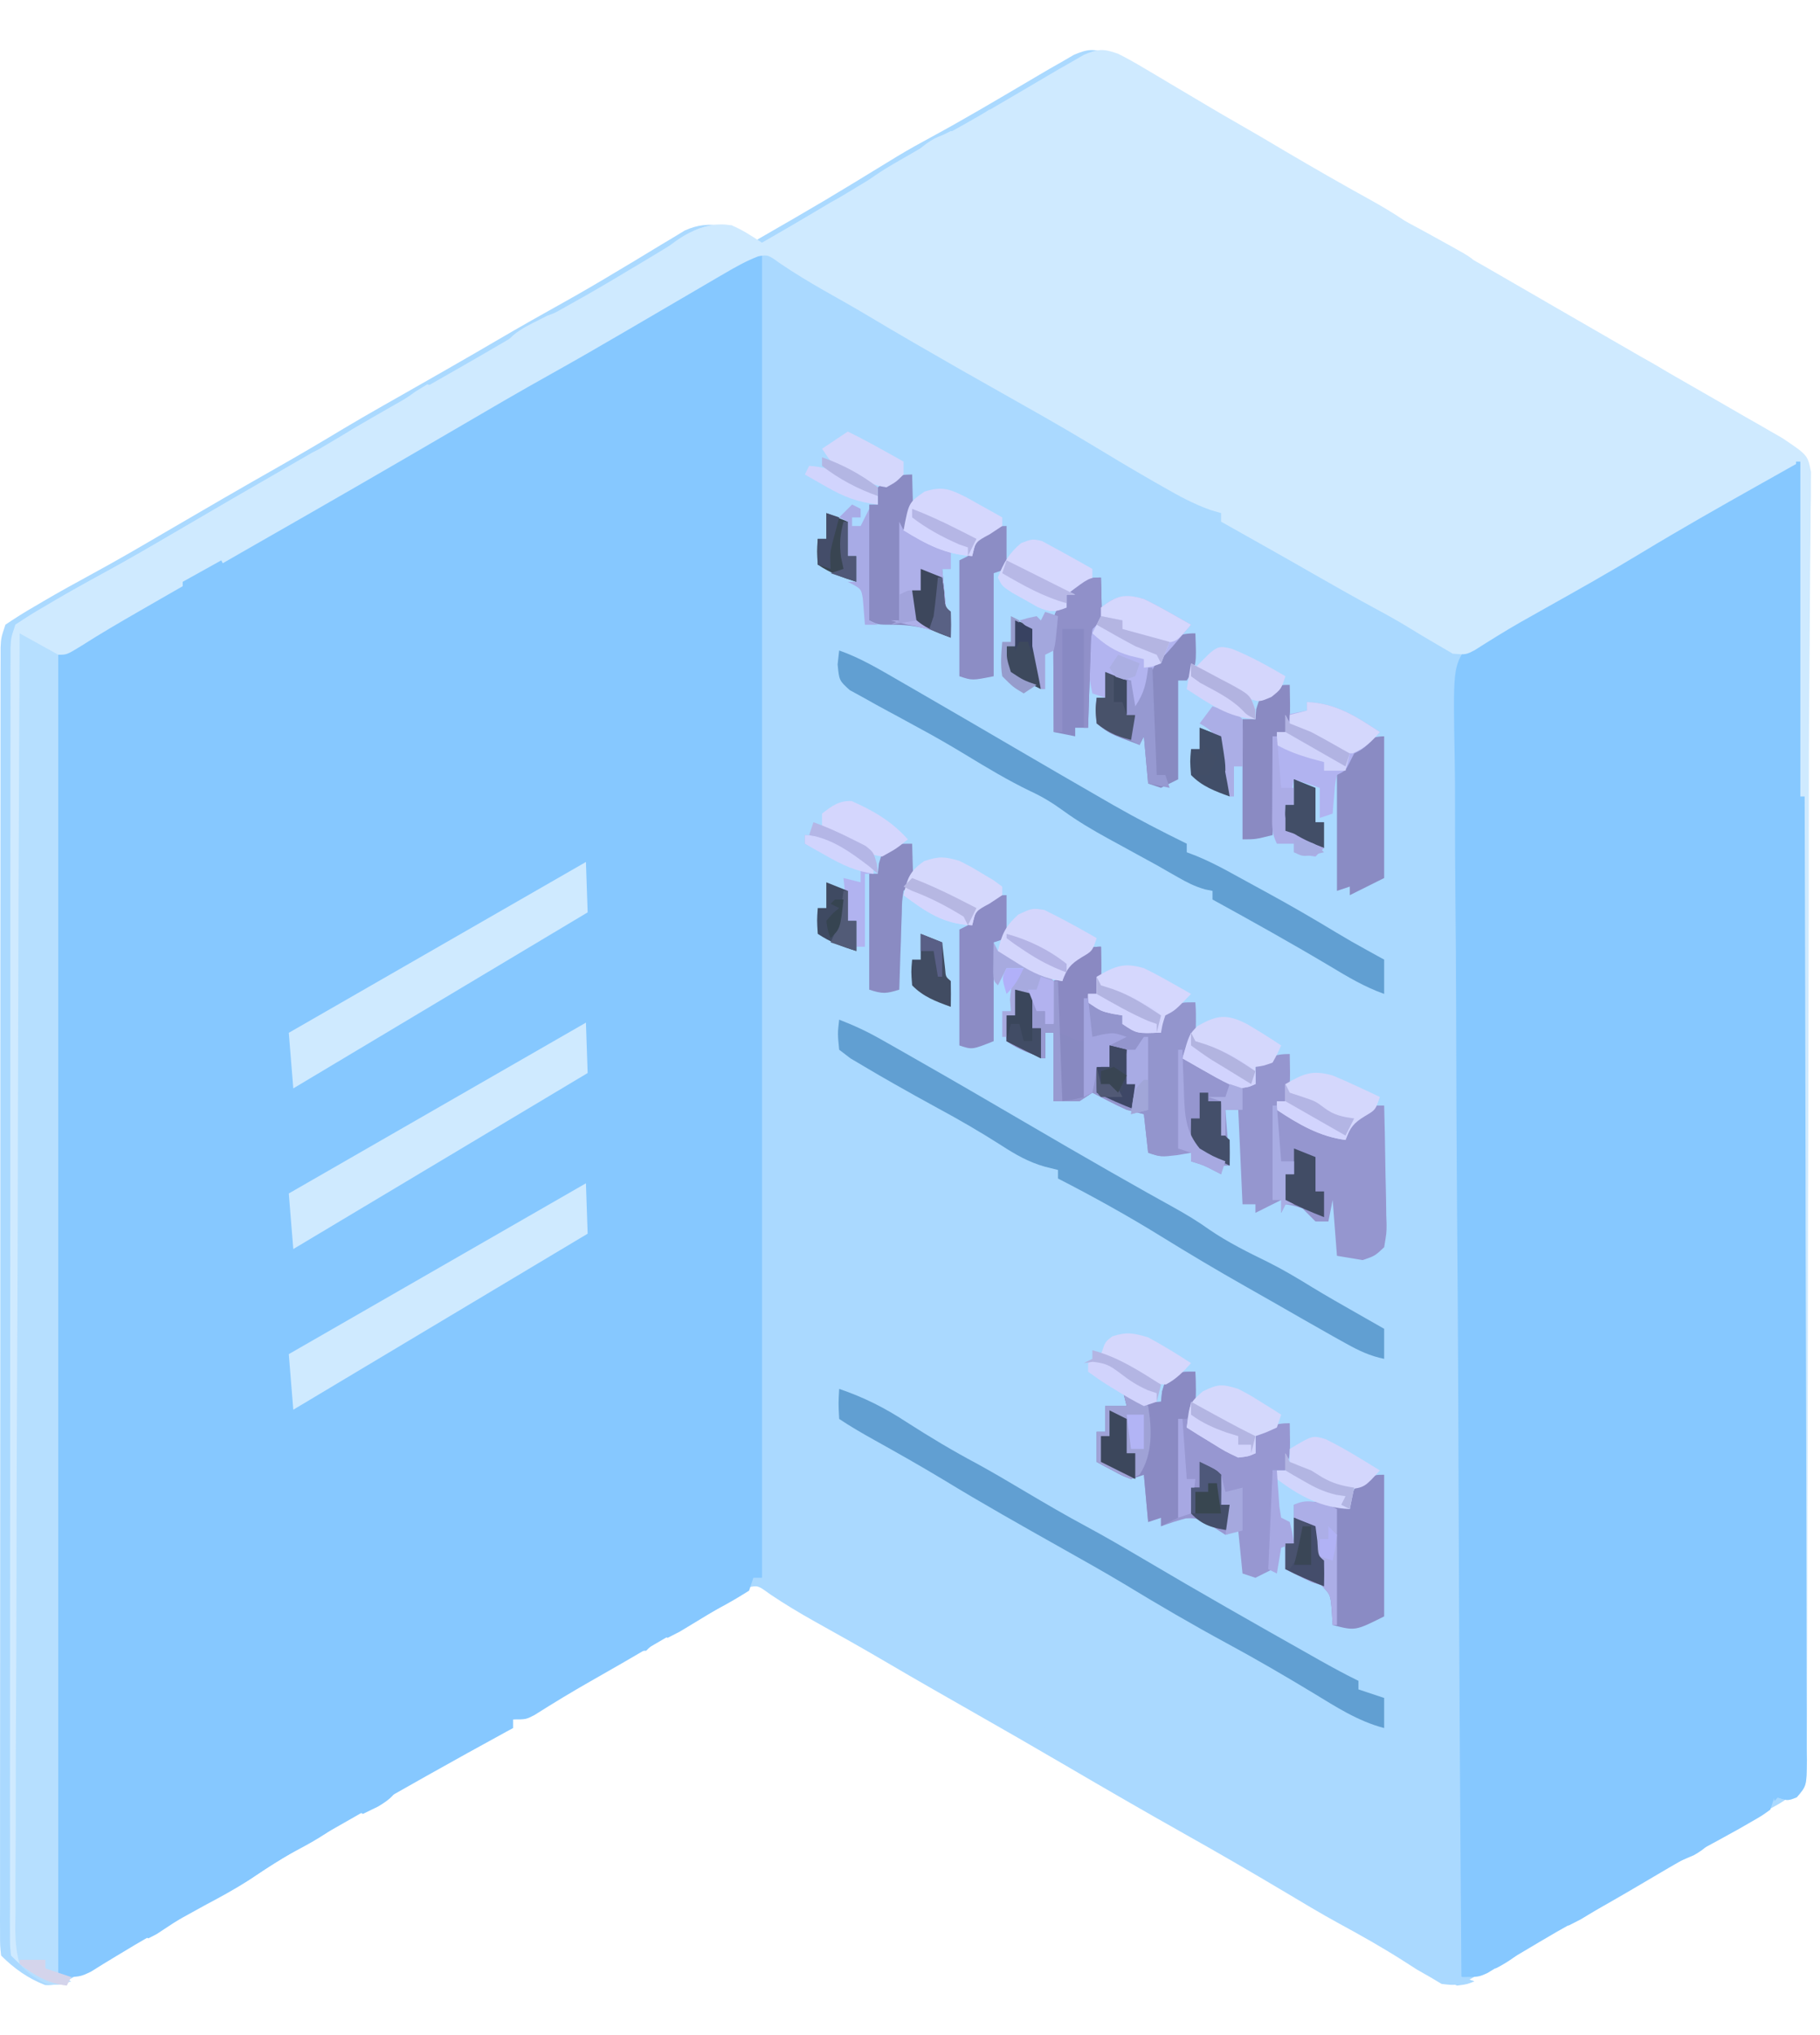 <svg width="34" height="38" viewBox="0 0 34 38" fill="none" xmlns="http://www.w3.org/2000/svg">
<path d="M20.702 1.004C20.852 1.079 20.999 1.16 21.143 1.246C21.226 1.295 21.309 1.344 21.394 1.394C21.48 1.446 21.566 1.497 21.654 1.55C21.825 1.651 21.995 1.752 22.165 1.852C22.285 1.924 22.285 1.924 22.409 1.997C22.581 2.099 22.754 2.2 22.928 2.299C23.229 2.47 23.526 2.646 23.824 2.823C24.346 3.131 24.872 3.433 25.404 3.726C25.628 3.85 25.843 3.977 26.055 4.121C26.347 4.312 26.649 4.476 26.956 4.641C27.363 4.863 27.762 5.096 28.162 5.328C28.3 5.407 28.437 5.487 28.575 5.566C28.669 5.621 28.763 5.675 28.857 5.73C29.262 5.964 29.667 6.197 30.072 6.431C30.416 6.629 30.76 6.827 31.103 7.026C31.372 7.181 31.642 7.336 31.911 7.49C32.086 7.591 32.261 7.692 32.436 7.793C32.517 7.839 32.598 7.885 32.681 7.933C32.756 7.976 32.831 8.019 32.909 8.064C32.974 8.102 33.04 8.139 33.108 8.178C33.584 8.497 33.584 8.497 33.647 8.811C33.646 8.883 33.645 8.954 33.644 9.028C33.644 9.152 33.644 9.152 33.644 9.278C33.642 9.368 33.641 9.458 33.639 9.551C33.639 9.646 33.638 9.741 33.638 9.839C33.636 10.099 33.633 10.36 33.63 10.62C33.626 10.896 33.625 11.173 33.623 11.45C33.621 11.794 33.619 12.138 33.616 12.482C33.607 13.517 33.609 14.553 33.614 15.588C33.616 16.085 33.617 16.582 33.619 17.08C33.619 17.23 33.619 17.23 33.62 17.384C33.623 18.752 33.623 20.119 33.623 21.487C33.623 21.772 33.623 22.056 33.622 22.341C33.622 22.397 33.622 22.454 33.622 22.512C33.622 23.44 33.626 24.368 33.63 25.297C33.634 26.26 33.635 27.223 33.633 28.186C33.632 28.724 33.632 29.26 33.636 29.797C33.64 30.298 33.64 30.799 33.636 31.299C33.636 31.483 33.637 31.666 33.639 31.849C33.658 33.233 33.658 33.233 33.339 33.616C33.111 33.765 32.903 33.859 32.646 33.95C32.507 34.025 32.368 34.101 32.23 34.18C32.159 34.219 32.087 34.257 32.013 34.297C31.333 34.663 30.653 35.035 30.004 35.453C29.819 35.566 29.63 35.668 29.438 35.77C29.12 35.942 28.811 36.123 28.504 36.315C28.429 36.361 28.355 36.407 28.278 36.455C28.125 36.55 27.973 36.646 27.822 36.743C27.265 37.084 27.265 37.084 26.932 37.045C26.86 37.002 26.789 36.96 26.715 36.916C26.594 36.847 26.594 36.847 26.471 36.777C26.387 36.724 26.304 36.67 26.218 36.615C25.827 36.365 25.427 36.14 25.019 35.919C24.663 35.724 24.317 35.516 23.969 35.308C23.355 34.943 22.738 34.585 22.115 34.236C21.383 33.824 20.656 33.404 19.93 32.979C19.335 32.631 18.737 32.287 18.137 31.946C17.947 31.837 17.756 31.729 17.566 31.62C17.519 31.593 17.472 31.567 17.424 31.539C17.13 31.371 16.837 31.201 16.544 31.029C16.108 30.773 15.667 30.526 15.225 30.28C14.939 30.12 14.662 29.954 14.39 29.771C14.156 29.601 14.156 29.601 13.97 29.643C13.7 29.741 13.456 29.889 13.207 30.032C13.15 30.065 13.093 30.097 13.034 30.131C12.623 30.366 12.213 30.604 11.805 30.844C11.488 31.028 11.169 31.21 10.85 31.391C10.495 31.593 10.146 31.805 9.8 32.023C9.64 32.106 9.64 32.106 9.4 32.106C9.4 32.159 9.4 32.212 9.4 32.267C9.36 32.288 9.32 32.31 9.279 32.332C8.281 32.877 7.289 33.435 6.303 34.002C6.13 34.101 5.957 34.199 5.783 34.297C5.325 34.555 4.879 34.822 4.445 35.118C4.181 35.29 3.905 35.435 3.629 35.584C3.366 35.725 3.106 35.871 2.847 36.019C2.8 36.045 2.754 36.072 2.706 36.099C2.447 36.247 2.193 36.399 1.941 36.559C1.86 36.609 1.86 36.609 1.778 36.661C1.674 36.726 1.571 36.792 1.469 36.859C1.249 36.997 1.107 37.078 0.844 37.066C0.524 36.943 0.262 36.756 0.021 36.515C0.001 36.338 0.001 36.338 0.001 36.112C0.001 36.026 0 35.94 0 35.851C0 35.756 0.001 35.661 0.001 35.563C0.001 35.463 0.001 35.362 0.001 35.259C0 34.979 0.001 34.699 0.001 34.419C0.002 34.118 0.001 33.817 0.001 33.515C0.001 32.925 0.001 32.334 0.002 31.743C0.003 31.056 0.003 30.368 0.003 29.681C0.003 28.454 0.003 27.228 0.005 26.002C0.006 24.811 0.006 23.62 0.006 22.429C0.006 22.356 0.006 22.283 0.006 22.207C0.006 22.134 0.006 22.061 0.006 21.985C0.006 20.631 0.007 19.277 0.007 17.922C0.008 17.443 0.008 16.963 0.008 16.484C0.008 15.9 0.008 15.316 0.009 14.731C0.009 14.433 0.009 14.135 0.009 13.836C0.009 13.514 0.01 13.191 0.01 12.868C0.01 12.773 0.01 12.678 0.01 12.58C0.01 12.494 0.01 12.408 0.011 12.319C0.011 12.245 0.011 12.17 0.011 12.093C0.021 11.906 0.021 11.906 0.101 11.665C0.283 11.541 0.462 11.429 0.652 11.32C0.702 11.29 0.752 11.261 0.803 11.231C1.108 11.052 1.417 10.882 1.728 10.713C2.19 10.462 2.644 10.198 3.097 9.932C3.803 9.519 4.51 9.109 5.221 8.706C5.621 8.479 6.016 8.246 6.409 8.009C6.649 7.865 6.892 7.726 7.135 7.587C7.232 7.532 7.328 7.478 7.424 7.423C7.472 7.395 7.521 7.368 7.57 7.34C7.81 7.204 8.049 7.067 8.288 6.931C8.358 6.891 8.358 6.891 8.429 6.85C8.724 6.682 9.017 6.511 9.31 6.34C9.717 6.102 10.127 5.87 10.539 5.641C10.889 5.446 11.233 5.244 11.576 5.037C11.662 4.986 11.748 4.935 11.836 4.882C12.006 4.78 12.176 4.677 12.346 4.573C12.425 4.526 12.503 4.479 12.584 4.431C12.654 4.388 12.724 4.346 12.796 4.302C13.047 4.193 13.216 4.183 13.488 4.21C13.695 4.296 13.859 4.41 14.049 4.531C15.419 3.741 15.419 3.741 16.769 2.915C16.984 2.786 17.202 2.665 17.423 2.546C18.003 2.231 18.569 1.896 19.138 1.561C19.219 1.513 19.3 1.466 19.384 1.416C19.456 1.374 19.529 1.331 19.604 1.287C19.675 1.247 19.747 1.206 19.821 1.164C19.901 1.118 19.981 1.071 20.063 1.023C20.335 0.91 20.429 0.907 20.702 1.004Z" fill="#AAD9FF"/>
<path d="M14.235 4.772C14.235 12.919 14.235 21.067 14.235 29.461C14.182 29.461 14.129 29.461 14.074 29.461C14.048 29.54 14.021 29.62 13.994 29.701C13.8 29.824 13.61 29.935 13.408 30.042C13.29 30.107 13.172 30.171 13.054 30.236C12.995 30.268 12.937 30.299 12.877 30.332C12.655 30.453 12.438 30.581 12.22 30.708C11.827 30.939 11.432 31.166 11.036 31.391C10.68 31.593 10.331 31.805 9.985 32.024C9.826 32.106 9.826 32.106 9.585 32.106C9.585 32.159 9.585 32.212 9.585 32.267C9.545 32.288 9.506 32.31 9.465 32.332C8.466 32.877 7.475 33.435 6.488 34.002C6.315 34.101 6.142 34.199 5.969 34.297C5.51 34.555 5.065 34.822 4.63 35.118C4.367 35.289 4.092 35.435 3.815 35.583C3.547 35.728 3.282 35.878 3.017 36.029C2.97 36.056 2.923 36.083 2.874 36.11C2.641 36.244 2.41 36.38 2.18 36.52C2.096 36.572 2.012 36.623 1.925 36.675C1.813 36.745 1.813 36.745 1.699 36.816C1.489 36.916 1.489 36.916 1.088 36.916C1.088 28.768 1.088 20.621 1.088 12.226C3.228 10.992 3.228 10.992 3.999 10.548C4.737 10.123 5.473 9.696 6.208 9.266C6.964 8.824 7.723 8.388 8.484 7.955C9.088 7.611 9.69 7.263 10.288 6.908C10.836 6.584 11.391 6.273 11.946 5.961C12.314 5.754 12.681 5.545 13.043 5.329C13.106 5.291 13.169 5.254 13.234 5.215C13.35 5.145 13.466 5.075 13.582 5.004C13.968 4.772 13.968 4.772 14.235 4.772Z" fill="#86C8FF"/>
<path d="M33.633 8.619C33.633 16.767 33.633 24.914 33.633 33.309C33.554 33.335 33.474 33.361 33.393 33.389C33.366 33.442 33.34 33.495 33.313 33.549C33.26 33.549 33.207 33.549 33.152 33.549C33.126 33.629 33.099 33.708 33.072 33.79C32.92 33.901 32.92 33.901 32.721 34.015C32.611 34.078 32.611 34.078 32.499 34.143C32.216 34.301 31.93 34.456 31.644 34.61C31.328 34.785 31.018 34.968 30.707 35.152C30.273 35.409 29.838 35.659 29.393 35.897C29.18 36.014 28.972 36.135 28.763 36.259C28.695 36.3 28.627 36.34 28.556 36.382C28.419 36.463 28.282 36.544 28.146 36.627C28.083 36.664 28.02 36.701 27.955 36.74C27.898 36.774 27.842 36.808 27.784 36.843C27.621 36.916 27.621 36.916 27.301 36.916C27.277 33.782 27.258 30.647 27.247 27.513C27.246 27.143 27.245 26.773 27.243 26.403C27.243 26.329 27.243 26.255 27.242 26.179C27.238 24.986 27.23 23.794 27.22 22.601C27.21 21.377 27.205 20.153 27.203 18.929C27.201 18.174 27.197 17.419 27.188 16.663C27.183 16.145 27.181 15.628 27.182 15.11C27.183 14.811 27.182 14.512 27.176 14.213C27.145 12.468 27.145 12.468 27.4 12.071C27.673 11.803 27.98 11.699 28.343 11.585C28.512 11.493 28.681 11.399 28.846 11.3C29.012 11.208 29.178 11.116 29.345 11.024C29.954 10.686 30.555 10.342 31.145 9.971C31.494 9.757 31.852 9.558 32.21 9.359C32.588 9.149 32.96 8.929 33.327 8.699C33.473 8.619 33.473 8.619 33.633 8.619Z" fill="#86C8FF"/>
<path d="M20.888 1.004C21.037 1.079 21.184 1.16 21.328 1.246C21.411 1.295 21.494 1.344 21.579 1.394C21.665 1.446 21.751 1.497 21.84 1.55C22.01 1.651 22.18 1.752 22.35 1.852C22.471 1.924 22.471 1.924 22.594 1.997C22.766 2.099 22.939 2.2 23.113 2.299C23.414 2.47 23.711 2.646 24.009 2.823C24.532 3.131 25.058 3.433 25.589 3.726C25.813 3.85 26.028 3.977 26.24 4.121C26.532 4.312 26.834 4.476 27.142 4.641C27.548 4.863 27.947 5.096 28.348 5.328C28.485 5.407 28.622 5.487 28.76 5.566C28.854 5.621 28.948 5.675 29.043 5.73C29.447 5.964 29.852 6.197 30.258 6.431C30.602 6.629 30.945 6.827 31.288 7.026C31.558 7.181 31.827 7.336 32.096 7.49C32.271 7.591 32.446 7.692 32.621 7.793C32.702 7.839 32.783 7.885 32.867 7.933C32.942 7.976 33.017 8.019 33.094 8.064C33.16 8.102 33.225 8.139 33.293 8.178C33.769 8.497 33.769 8.497 33.832 8.811C33.831 8.883 33.831 8.954 33.83 9.028C33.83 9.111 33.83 9.193 33.83 9.278C33.828 9.413 33.828 9.413 33.825 9.551C33.825 9.646 33.824 9.741 33.824 9.838C33.822 10.099 33.819 10.359 33.816 10.619C33.813 10.896 33.811 11.172 33.81 11.449C33.807 11.851 33.804 12.254 33.801 12.656C33.792 13.635 33.791 14.613 33.791 15.592C33.791 16.091 33.79 16.589 33.79 17.088C33.789 17.189 33.789 17.289 33.789 17.393C33.787 18.82 33.783 20.247 33.779 21.674C33.778 21.902 33.778 22.13 33.777 22.358C33.777 22.443 33.777 22.443 33.776 22.53C33.774 23.46 33.773 24.391 33.772 25.321C33.771 26.287 33.769 27.252 33.765 28.217C33.763 28.755 33.762 29.293 33.762 29.831C33.762 30.333 33.761 30.834 33.758 31.336C33.758 31.52 33.757 31.704 33.758 31.888C33.758 32.138 33.757 32.388 33.755 32.638C33.756 32.748 33.756 32.748 33.757 32.86C33.75 33.346 33.75 33.346 33.566 33.561C33.393 33.629 33.393 33.629 33.152 33.549C33.313 33.389 33.313 33.389 33.553 33.228C33.59 33.044 33.59 33.044 33.584 32.824C33.585 32.738 33.586 32.652 33.586 32.564C33.586 32.421 33.586 32.421 33.585 32.275C33.586 32.174 33.586 32.074 33.587 31.97C33.588 31.69 33.588 31.41 33.588 31.129C33.588 30.828 33.589 30.526 33.59 30.224C33.592 29.701 33.593 29.177 33.593 28.654C33.594 27.897 33.596 27.141 33.598 26.384C33.601 25.157 33.604 23.93 33.605 22.702C33.607 21.51 33.609 20.317 33.612 19.125C33.612 19.051 33.613 18.978 33.613 18.902C33.614 18.534 33.614 18.165 33.615 17.796C33.623 14.737 33.629 11.678 33.633 8.619C33.431 8.733 33.229 8.846 33.027 8.96C32.971 8.992 32.914 9.023 32.856 9.056C32.123 9.468 31.392 9.882 30.672 10.318C30.072 10.682 29.46 11.026 28.847 11.369C28.773 11.411 28.698 11.453 28.622 11.496C28.549 11.537 28.476 11.578 28.401 11.62C28.112 11.786 27.83 11.962 27.548 12.141C27.381 12.226 27.381 12.226 27.14 12.206C27.061 12.16 26.982 12.114 26.9 12.066C26.842 12.032 26.784 11.998 26.724 11.963C26.586 11.882 26.45 11.8 26.314 11.716C26.105 11.589 25.893 11.471 25.677 11.355C25.295 11.148 24.918 10.935 24.541 10.719C23.967 10.389 23.389 10.066 22.812 9.741C22.812 9.689 22.812 9.636 22.812 9.581C22.745 9.561 22.677 9.542 22.608 9.521C22.295 9.408 22.022 9.261 21.735 9.095C21.678 9.063 21.622 9.031 21.564 8.998C21.151 8.762 20.744 8.517 20.337 8.271C19.8 7.947 19.253 7.641 18.707 7.333C18.186 7.04 17.667 6.745 17.15 6.445C17.088 6.409 17.026 6.373 16.962 6.336C16.731 6.202 16.5 6.067 16.271 5.929C15.977 5.753 15.68 5.586 15.382 5.418C15.11 5.263 14.845 5.102 14.585 4.927C14.345 4.754 14.345 4.754 14.166 4.786C13.94 4.872 13.742 4.985 13.533 5.107C13.486 5.135 13.439 5.162 13.39 5.19C13.217 5.291 13.044 5.392 12.872 5.493C12.555 5.678 12.237 5.864 11.92 6.049C11.836 6.098 11.752 6.147 11.665 6.198C11.214 6.461 10.763 6.722 10.307 6.976C9.702 7.313 9.105 7.662 8.507 8.012C7.281 8.729 6.05 9.438 4.816 10.142C4.212 10.487 3.608 10.833 3.005 11.18C2.871 11.257 2.736 11.335 2.602 11.412C2.236 11.622 1.873 11.834 1.518 12.061C1.248 12.226 1.248 12.226 1.088 12.226C1.088 20.374 1.088 28.521 1.088 36.916C1.168 36.942 1.247 36.969 1.329 36.996C1.127 37.07 1.042 37.091 0.842 37.002C0.788 36.965 0.733 36.929 0.677 36.891C0.623 36.855 0.568 36.819 0.511 36.782C0.367 36.675 0.367 36.675 0.206 36.515C0.186 36.338 0.186 36.338 0.186 36.112C0.186 36.026 0.186 35.94 0.185 35.851C0.186 35.756 0.186 35.661 0.187 35.563C0.186 35.463 0.186 35.362 0.186 35.259C0.185 34.979 0.186 34.699 0.187 34.419C0.187 34.118 0.187 33.817 0.186 33.515C0.186 32.925 0.187 32.334 0.187 31.743C0.188 31.056 0.188 30.368 0.188 29.681C0.188 28.455 0.189 27.228 0.19 26.002C0.191 24.811 0.192 23.62 0.192 22.429C0.192 22.356 0.192 22.283 0.192 22.207C0.192 22.134 0.192 22.061 0.192 21.985C0.191 20.631 0.192 19.277 0.193 17.922C0.193 17.443 0.193 16.963 0.193 16.484C0.193 15.9 0.193 15.316 0.194 14.731C0.195 14.433 0.195 14.135 0.195 13.836C0.195 13.514 0.195 13.191 0.196 12.868C0.196 12.773 0.195 12.678 0.195 12.58C0.196 12.494 0.196 12.408 0.196 12.319C0.196 12.245 0.196 12.17 0.196 12.093C0.206 11.906 0.206 11.906 0.287 11.665C0.468 11.541 0.647 11.429 0.838 11.32C0.887 11.29 0.937 11.261 0.988 11.231C1.293 11.052 1.603 10.882 1.914 10.713C2.376 10.462 2.829 10.198 3.283 9.932C3.988 9.519 4.695 9.109 5.407 8.706C5.806 8.479 6.201 8.246 6.595 8.009C6.835 7.865 7.077 7.726 7.321 7.587C7.417 7.532 7.513 7.478 7.609 7.423C7.658 7.395 7.706 7.368 7.756 7.34C7.995 7.204 8.234 7.067 8.473 6.931C8.543 6.891 8.543 6.891 8.615 6.85C8.909 6.682 9.202 6.511 9.495 6.34C9.902 6.102 10.312 5.87 10.724 5.641C11.074 5.446 11.418 5.244 11.761 5.037C11.847 4.986 11.933 4.935 12.021 4.882C12.192 4.78 12.362 4.677 12.531 4.573C12.61 4.526 12.689 4.479 12.77 4.431C12.84 4.388 12.909 4.346 12.982 4.302C13.233 4.193 13.402 4.183 13.673 4.21C13.88 4.296 14.045 4.41 14.235 4.531C15.605 3.741 15.605 3.741 16.954 2.915C17.17 2.786 17.387 2.665 17.608 2.546C18.188 2.231 18.755 1.896 19.323 1.561C19.404 1.513 19.485 1.466 19.569 1.416C19.642 1.374 19.714 1.331 19.789 1.287C19.86 1.247 19.932 1.206 20.006 1.164C20.086 1.118 20.166 1.071 20.249 1.023C20.521 0.91 20.614 0.907 20.888 1.004Z" fill="#CFEAFF"/>
<path d="M0.367 11.826C0.605 11.958 0.843 12.09 1.088 12.226C1.088 20.374 1.088 28.521 1.088 36.916C1.168 36.942 1.247 36.969 1.329 36.996C1.141 37.061 1.034 37.083 0.839 37.031C0.646 36.929 0.513 36.839 0.367 36.675C0.271 36.346 0.283 36.025 0.29 35.684C0.289 35.582 0.289 35.48 0.288 35.375C0.287 35.093 0.289 34.81 0.292 34.528C0.295 34.223 0.294 33.919 0.294 33.614C0.293 33.086 0.295 32.559 0.299 32.031C0.304 31.268 0.306 30.505 0.307 29.742C0.308 28.504 0.312 27.266 0.318 26.028C0.324 24.826 0.329 23.623 0.332 22.421C0.332 22.346 0.332 22.272 0.332 22.196C0.333 21.824 0.334 21.452 0.334 21.08C0.341 17.995 0.352 14.911 0.367 11.826Z" fill="#B6DFFF"/>
<path d="M20.567 17.677C20.579 18.273 20.579 18.273 20.487 18.559C20.434 18.559 20.381 18.559 20.327 18.559C20.515 18.777 20.697 18.865 20.968 18.96C20.968 19.013 20.968 19.066 20.968 19.12C21.325 19.2 21.325 19.2 21.689 19.281C21.696 19.218 21.703 19.155 21.709 19.09C21.77 18.88 21.77 18.88 21.92 18.774C22.09 18.719 22.09 18.719 22.331 18.719C22.356 19.141 22.304 19.396 22.09 19.762C22.143 19.781 22.196 19.801 22.25 19.822C22.501 19.926 22.736 20.049 22.975 20.178C23.153 20.263 23.153 20.263 23.453 20.242C23.453 20.137 23.453 20.031 23.453 19.922C23.683 19.747 23.803 19.681 24.094 19.681C24.106 20.277 24.106 20.277 24.014 20.563C23.961 20.563 23.908 20.563 23.854 20.563C23.854 20.616 23.854 20.669 23.854 20.723C23.923 20.758 23.923 20.758 23.994 20.793C24.108 20.851 24.222 20.909 24.335 20.97C24.414 21.011 24.414 21.011 24.495 21.054C24.574 21.097 24.574 21.097 24.655 21.14C24.836 21.224 24.836 21.224 25.136 21.204C25.154 21.157 25.173 21.108 25.191 21.059C25.325 20.836 25.467 20.758 25.697 20.643C25.75 20.643 25.803 20.643 25.858 20.643C25.868 21.016 25.875 21.388 25.88 21.76C25.882 21.887 25.884 22.014 25.888 22.14C25.893 22.322 25.895 22.504 25.897 22.686C25.9 22.771 25.9 22.771 25.903 22.858C25.903 23.018 25.903 23.018 25.858 23.289C25.685 23.451 25.685 23.451 25.457 23.529C25.298 23.503 25.14 23.476 24.976 23.449C24.95 23.105 24.923 22.761 24.896 22.407C24.869 22.539 24.843 22.671 24.816 22.808C24.736 22.808 24.657 22.808 24.575 22.808C24.495 22.727 24.415 22.647 24.335 22.567C24.166 22.51 24.166 22.51 24.014 22.487C23.974 22.566 23.974 22.566 23.934 22.647C23.934 22.568 23.934 22.489 23.934 22.407C23.775 22.486 23.616 22.566 23.453 22.647C23.453 22.594 23.453 22.541 23.453 22.487C23.373 22.487 23.294 22.487 23.212 22.487C23.186 21.905 23.16 21.323 23.132 20.723C23.053 20.723 22.974 20.723 22.892 20.723C22.931 21.239 22.931 21.239 22.972 21.765C22.919 21.765 22.866 21.765 22.812 21.765C22.812 21.818 22.812 21.871 22.812 21.926C22.764 21.901 22.716 21.876 22.666 21.851C22.484 21.757 22.484 21.757 22.25 21.685C22.25 21.633 22.25 21.58 22.25 21.525C22.163 21.54 22.075 21.555 21.985 21.57C21.689 21.605 21.689 21.605 21.449 21.525C21.409 21.168 21.409 21.168 21.369 20.804C21.263 20.777 21.157 20.751 21.048 20.723C20.933 20.671 20.82 20.616 20.707 20.558C20.651 20.529 20.594 20.5 20.536 20.47C20.493 20.448 20.451 20.426 20.407 20.403C20.327 20.456 20.248 20.509 20.166 20.563C20.008 20.563 19.849 20.563 19.685 20.563C19.685 20.14 19.685 19.717 19.685 19.281C19.633 19.281 19.58 19.281 19.525 19.281C19.525 19.439 19.525 19.598 19.525 19.762C19.252 19.677 19.043 19.601 18.804 19.441C18.789 19.19 18.789 19.19 18.804 18.96C18.857 18.96 18.909 18.96 18.964 18.96C18.964 18.801 18.964 18.642 18.964 18.479C19.162 18.558 19.162 18.558 19.365 18.639C19.365 18.719 19.365 18.798 19.365 18.88C19.418 18.88 19.471 18.88 19.525 18.88C19.525 18.959 19.525 19.038 19.525 19.12C19.578 19.12 19.631 19.12 19.685 19.12C19.685 18.856 19.685 18.591 19.685 18.319C19.738 18.292 19.791 18.266 19.846 18.238C19.882 18.174 19.918 18.11 19.956 18.043C20.118 17.788 20.261 17.677 20.567 17.677Z" fill="#9596CF"/>
<path d="M22.331 25.613C22.346 26 22.311 26.294 22.17 26.655C22.225 26.675 22.279 26.695 22.336 26.715C22.524 26.796 22.683 26.88 22.857 26.986C23.127 27.162 23.127 27.162 23.453 27.136C23.453 27.03 23.453 26.925 23.453 26.816C23.683 26.641 23.803 26.575 24.094 26.575C24.106 27.171 24.106 27.171 24.014 27.457C23.935 27.457 23.855 27.457 23.773 27.457C23.773 28.065 23.773 28.674 23.773 29.301C23.668 29.354 23.562 29.406 23.453 29.461C23.373 29.434 23.294 29.408 23.212 29.381C23.186 29.116 23.16 28.852 23.132 28.579C23.013 28.619 23.013 28.619 22.892 28.659C22.765 28.578 22.765 28.578 22.636 28.494C22.454 28.38 22.368 28.336 22.151 28.353C21.995 28.393 21.842 28.445 21.689 28.499C21.689 28.446 21.689 28.393 21.689 28.339C21.57 28.378 21.57 28.378 21.449 28.419C21.422 28.128 21.396 27.837 21.369 27.537C21.289 27.564 21.21 27.59 21.128 27.617C20.965 27.555 20.965 27.555 20.793 27.462C20.735 27.431 20.678 27.401 20.619 27.37C20.575 27.346 20.532 27.321 20.487 27.297C20.487 27.111 20.487 26.926 20.487 26.735C20.54 26.735 20.593 26.735 20.647 26.735C20.647 26.577 20.647 26.418 20.647 26.255C20.781 26.255 20.915 26.255 21.048 26.255C21.022 26.149 20.995 26.043 20.968 25.934C21.042 25.974 21.117 26.013 21.193 26.054C21.438 26.191 21.438 26.191 21.689 26.174C21.696 26.111 21.703 26.049 21.709 25.984C21.77 25.773 21.77 25.773 21.92 25.668C22.09 25.613 22.09 25.613 22.331 25.613Z" fill="#9797D1"/>
<path d="M15.677 12.146C16.087 12.29 16.45 12.511 16.825 12.727C16.898 12.77 16.972 12.812 17.047 12.855C17.689 13.225 18.327 13.598 18.966 13.971C19.509 14.288 20.052 14.604 20.597 14.917C20.663 14.955 20.73 14.993 20.798 15.033C21.247 15.29 21.705 15.526 22.17 15.754C22.17 15.806 22.17 15.859 22.17 15.914C22.228 15.936 22.286 15.958 22.346 15.981C22.562 16.07 22.763 16.171 22.968 16.283C23.08 16.344 23.08 16.344 23.194 16.407C23.271 16.449 23.348 16.491 23.428 16.535C23.503 16.576 23.579 16.617 23.657 16.66C24.099 16.901 24.533 17.152 24.964 17.413C25.156 17.529 25.35 17.64 25.547 17.747C25.607 17.78 25.667 17.813 25.728 17.847C25.771 17.87 25.814 17.894 25.858 17.918C25.858 18.13 25.858 18.341 25.858 18.559C25.49 18.428 25.173 18.238 24.841 18.038C24.119 17.608 23.387 17.2 22.651 16.796C22.651 16.743 22.651 16.69 22.651 16.635C22.605 16.626 22.559 16.616 22.512 16.607C22.318 16.552 22.17 16.475 21.996 16.375C21.933 16.339 21.869 16.303 21.804 16.266C21.74 16.229 21.676 16.192 21.609 16.154C21.487 16.087 21.365 16.02 21.243 15.954C21.121 15.887 21 15.82 20.878 15.754C20.817 15.72 20.756 15.687 20.693 15.653C20.405 15.495 20.13 15.332 19.864 15.139C19.657 14.989 19.474 14.877 19.244 14.771C18.831 14.572 18.442 14.338 18.05 14.1C17.754 13.92 17.456 13.748 17.15 13.584C17.007 13.506 16.863 13.427 16.719 13.349C16.674 13.324 16.628 13.3 16.581 13.275C16.434 13.197 16.288 13.115 16.143 13.033C16.055 12.984 15.966 12.936 15.874 12.886C15.677 12.707 15.677 12.707 15.648 12.406C15.658 12.321 15.668 12.235 15.677 12.146Z" fill="#619FD2"/>
<path d="M15.677 19.04C15.949 19.144 16.2 19.261 16.453 19.405C16.525 19.445 16.597 19.486 16.671 19.528C16.748 19.572 16.825 19.616 16.905 19.661C16.986 19.707 17.067 19.753 17.15 19.801C17.814 20.179 18.475 20.563 19.134 20.949C19.675 21.266 20.218 21.58 20.762 21.891C20.829 21.929 20.896 21.967 20.965 22.006C21.281 22.187 21.598 22.364 21.916 22.54C22.152 22.67 22.377 22.806 22.596 22.963C22.947 23.202 23.315 23.384 23.696 23.57C23.979 23.712 24.247 23.872 24.516 24.038C24.79 24.204 25.068 24.363 25.347 24.521C25.397 24.55 25.448 24.578 25.5 24.608C25.619 24.676 25.738 24.744 25.858 24.812C25.858 24.997 25.858 25.182 25.858 25.373C25.591 25.319 25.383 25.219 25.146 25.087C25.069 25.044 24.991 25.001 24.91 24.956C24.547 24.75 24.183 24.544 23.821 24.335C23.635 24.229 23.449 24.123 23.263 24.018C22.733 23.718 22.212 23.408 21.694 23.088C21.065 22.699 20.423 22.344 19.765 22.006C19.765 21.953 19.765 21.9 19.765 21.846C19.642 21.815 19.642 21.815 19.516 21.784C19.211 21.697 18.97 21.558 18.703 21.385C18.314 21.137 17.919 20.907 17.513 20.689C17.238 20.54 16.966 20.387 16.694 20.233C16.604 20.181 16.513 20.13 16.42 20.076C16.334 20.026 16.247 19.974 16.158 19.922C16.069 19.869 15.979 19.816 15.886 19.761C15.817 19.708 15.748 19.655 15.677 19.601C15.647 19.301 15.647 19.301 15.677 19.04Z" fill="#619FD2"/>
<path d="M15.677 25.934C16.144 26.093 16.533 26.29 16.945 26.56C17.371 26.833 17.798 27.09 18.245 27.327C18.555 27.497 18.86 27.677 19.164 27.858C19.535 28.078 19.907 28.295 20.287 28.499C20.649 28.694 21.004 28.901 21.359 29.11C22.398 29.725 23.448 30.321 24.5 30.914C24.552 30.943 24.604 30.973 24.657 31.003C24.895 31.136 25.132 31.266 25.377 31.385C25.377 31.438 25.377 31.491 25.377 31.545C25.535 31.598 25.694 31.651 25.858 31.705C25.858 31.891 25.858 32.076 25.858 32.267C25.362 32.137 24.954 31.868 24.52 31.605C23.996 31.289 23.47 30.982 22.931 30.691C22.277 30.337 21.634 29.962 20.998 29.575C20.613 29.345 20.222 29.126 19.831 28.906C19.091 28.49 18.352 28.074 17.627 27.632C17.201 27.375 16.768 27.131 16.334 26.889C16.109 26.764 15.891 26.638 15.677 26.495C15.662 26.204 15.662 26.204 15.677 25.934Z" fill="#619FD2"/>
<path d="M20.567 17.677C20.579 18.273 20.579 18.273 20.487 18.559C20.434 18.559 20.381 18.559 20.327 18.559C20.515 18.777 20.697 18.865 20.968 18.96C20.968 19.013 20.968 19.066 20.968 19.12C21.325 19.2 21.325 19.2 21.689 19.281C21.696 19.218 21.703 19.155 21.709 19.09C21.77 18.88 21.77 18.88 21.92 18.774C22.09 18.719 22.09 18.719 22.331 18.719C22.354 19.315 22.354 19.315 22.17 19.601C22.117 19.601 22.064 19.601 22.01 19.601C22.01 20.236 22.01 20.871 22.01 21.525C21.689 21.605 21.689 21.605 21.449 21.525C21.409 21.168 21.409 21.168 21.369 20.804C21.263 20.777 21.157 20.751 21.048 20.723C20.933 20.671 20.82 20.616 20.707 20.558C20.651 20.529 20.594 20.5 20.536 20.47C20.493 20.448 20.451 20.426 20.407 20.403C20.327 20.456 20.248 20.509 20.166 20.563C20.008 20.563 19.849 20.563 19.685 20.563C19.685 20.14 19.685 19.717 19.685 19.281C19.633 19.281 19.58 19.281 19.525 19.281C19.525 19.439 19.525 19.598 19.525 19.762C19.252 19.677 19.043 19.601 18.804 19.441C18.789 19.19 18.789 19.19 18.804 18.96C18.857 18.96 18.909 18.96 18.964 18.96C18.964 18.801 18.964 18.642 18.964 18.479C19.162 18.558 19.162 18.558 19.365 18.639C19.365 18.719 19.365 18.798 19.365 18.88C19.418 18.88 19.471 18.88 19.525 18.88C19.525 18.959 19.525 19.038 19.525 19.12C19.578 19.12 19.631 19.12 19.685 19.12C19.685 18.856 19.685 18.591 19.685 18.319C19.738 18.292 19.791 18.266 19.846 18.238C19.882 18.174 19.918 18.11 19.956 18.043C20.118 17.788 20.261 17.677 20.567 17.677Z" fill="#9395CD"/>
<path d="M25.858 27.537C25.858 28.41 25.858 29.283 25.858 30.182C25.317 30.453 25.317 30.453 24.896 30.343C24.886 30.189 24.886 30.189 24.876 30.032C24.852 29.774 24.852 29.774 24.68 29.596C24.619 29.578 24.558 29.56 24.495 29.541C24.335 29.461 24.174 29.381 24.014 29.301C24.014 29.142 24.014 28.983 24.014 28.82C24.067 28.82 24.12 28.82 24.174 28.82C24.174 28.582 24.174 28.343 24.174 28.098C24.571 28.002 24.832 28.048 25.216 28.178C25.221 28.117 25.226 28.056 25.232 27.993C25.297 27.778 25.297 27.778 25.492 27.632C25.697 27.537 25.697 27.537 25.858 27.537Z" fill="#8A8BC4"/>
<path d="M17.04 8.86C17.044 8.988 17.047 9.117 17.05 9.245C17.052 9.317 17.054 9.389 17.056 9.462C17.04 9.661 17.04 9.661 16.88 9.902C16.936 9.923 16.992 9.945 17.05 9.967C17.294 10.068 17.527 10.183 17.762 10.303C17.762 10.408 17.762 10.514 17.762 10.623C17.709 10.623 17.656 10.623 17.601 10.623C17.613 10.742 17.624 10.86 17.636 10.979C17.643 11.045 17.649 11.111 17.656 11.179C17.665 11.344 17.665 11.344 17.762 11.425C17.765 11.585 17.765 11.745 17.762 11.906C17.704 11.881 17.646 11.856 17.586 11.831C17.266 11.71 17.007 11.665 16.664 11.665C16.399 11.665 16.399 11.665 16.238 11.585C16.238 10.871 16.238 10.157 16.238 9.421C16.291 9.421 16.344 9.421 16.399 9.421C16.399 9.315 16.399 9.209 16.399 9.1C16.629 8.926 16.749 8.86 17.04 8.86Z" fill="#8A8BC3"/>
<path d="M22.331 25.613C22.354 26.209 22.354 26.209 22.17 26.495C22.117 26.495 22.064 26.495 22.01 26.495C22.01 27.103 22.01 27.712 22.01 28.339C21.904 28.392 21.798 28.445 21.689 28.499C21.689 28.446 21.689 28.393 21.689 28.339C21.57 28.378 21.57 28.378 21.449 28.419C21.422 28.128 21.396 27.837 21.369 27.537C21.289 27.564 21.21 27.59 21.128 27.617C20.965 27.555 20.965 27.555 20.793 27.462C20.735 27.431 20.678 27.401 20.619 27.37C20.575 27.346 20.532 27.321 20.487 27.297C20.487 27.111 20.487 26.926 20.487 26.735C20.54 26.735 20.593 26.735 20.647 26.735C20.647 26.577 20.647 26.418 20.647 26.255C20.781 26.255 20.915 26.255 21.048 26.255C21.022 26.149 20.995 26.043 20.968 25.934C21.042 25.974 21.117 26.013 21.193 26.054C21.438 26.191 21.438 26.191 21.689 26.174C21.696 26.111 21.703 26.049 21.709 25.984C21.77 25.773 21.77 25.773 21.92 25.668C22.09 25.613 22.09 25.613 22.331 25.613Z" fill="#8A8AC3"/>
<path d="M22.331 11.826C22.354 12.421 22.354 12.421 22.17 12.707C22.117 12.707 22.064 12.707 22.01 12.707C22.01 13.316 22.01 13.924 22.01 14.551C21.904 14.604 21.798 14.657 21.689 14.711C21.61 14.685 21.531 14.659 21.449 14.631C21.422 14.34 21.396 14.049 21.369 13.749C21.342 13.802 21.316 13.855 21.289 13.91C20.727 13.701 20.727 13.701 20.487 13.509C20.462 13.254 20.462 13.254 20.487 13.028C20.54 13.028 20.593 13.028 20.647 13.028C20.647 12.869 20.647 12.711 20.647 12.547C20.806 12.6 20.965 12.653 21.128 12.707C21.155 12.866 21.181 13.025 21.208 13.188C21.384 12.925 21.449 12.691 21.529 12.387C21.582 12.387 21.635 12.387 21.689 12.387C21.711 12.324 21.732 12.261 21.755 12.196C21.889 11.9 22.006 11.826 22.331 11.826Z" fill="#888AC1"/>
<path d="M20.567 17.677C20.579 18.319 20.579 18.319 20.487 18.559C20.408 18.599 20.408 18.599 20.327 18.639C20.3 19.248 20.274 19.856 20.247 20.483C19.846 20.563 19.846 20.563 19.685 20.563C19.685 20.14 19.685 19.717 19.685 19.281C19.633 19.281 19.58 19.281 19.525 19.281C19.525 19.439 19.525 19.598 19.525 19.762C19.252 19.677 19.043 19.601 18.804 19.441C18.789 19.19 18.789 19.19 18.804 18.96C18.857 18.96 18.909 18.96 18.964 18.96C18.964 18.801 18.964 18.642 18.964 18.479C19.162 18.558 19.162 18.558 19.365 18.639C19.365 18.719 19.365 18.798 19.365 18.88C19.418 18.88 19.471 18.88 19.525 18.88C19.525 18.959 19.525 19.038 19.525 19.12C19.578 19.12 19.631 19.12 19.685 19.12C19.685 18.856 19.685 18.591 19.685 18.319C19.738 18.292 19.791 18.266 19.846 18.238C19.882 18.174 19.918 18.11 19.956 18.043C20.118 17.788 20.261 17.677 20.567 17.677Z" fill="#8A89C2"/>
<path d="M21.369 11.184C21.527 11.261 21.682 11.343 21.835 11.43C21.913 11.474 21.991 11.518 22.072 11.563C22.131 11.597 22.19 11.63 22.25 11.665C22.175 11.754 22.1 11.842 22.025 11.931C21.983 11.98 21.941 12.029 21.898 12.08C21.77 12.226 21.77 12.226 21.639 12.337C21.484 12.521 21.47 12.687 21.434 12.923C21.421 13.002 21.409 13.082 21.395 13.164C21.387 13.225 21.378 13.286 21.369 13.349C21.289 13.322 21.21 13.296 21.128 13.268C21.128 13.083 21.128 12.898 21.128 12.707C21.054 12.69 21.054 12.69 20.978 12.672C20.808 12.627 20.808 12.627 20.647 12.547C20.647 12.706 20.647 12.864 20.647 13.028C20.568 13.002 20.489 12.975 20.407 12.948C20.309 12.47 20.232 11.974 20.422 11.515C20.718 11.168 20.929 11.06 21.369 11.184Z" fill="#B2B4F0"/>
<path d="M25.858 13.749C25.858 14.622 25.858 15.495 25.858 16.395C25.54 16.553 25.54 16.553 25.216 16.715C25.216 16.663 25.216 16.61 25.216 16.555C25.097 16.595 25.097 16.595 24.976 16.635C24.976 15.895 24.976 15.154 24.976 14.391C25.029 14.364 25.082 14.338 25.136 14.311C25.158 14.261 25.179 14.211 25.201 14.16C25.343 13.908 25.563 13.749 25.858 13.749Z" fill="#8A8BC3"/>
<path d="M24.415 13.108C24.961 13.132 25.327 13.373 25.778 13.669C25.477 13.98 25.477 13.98 25.297 14.07C25.27 14.123 25.244 14.176 25.216 14.23C25.136 14.391 25.136 14.391 24.976 14.471C24.939 14.641 24.939 14.641 24.926 14.837C24.92 14.903 24.914 14.969 24.908 15.037C24.904 15.088 24.9 15.14 24.896 15.192C24.816 15.219 24.737 15.245 24.655 15.273C24.655 15.087 24.655 14.902 24.655 14.711C24.497 14.659 24.338 14.606 24.174 14.551C24.148 14.683 24.121 14.816 24.094 14.952C24.015 14.899 23.936 14.846 23.854 14.792C23.83 14.53 23.83 14.53 23.839 14.22C23.841 14.118 23.843 14.015 23.845 13.909C23.848 13.83 23.851 13.751 23.854 13.669C23.907 13.669 23.959 13.669 24.014 13.669C24.014 13.563 24.014 13.458 24.014 13.349C24.146 13.322 24.279 13.296 24.415 13.268C24.415 13.216 24.415 13.163 24.415 13.108Z" fill="#B1B3F0"/>
<path d="M33.553 8.619C33.58 8.619 33.606 8.619 33.633 8.619C33.633 16.767 33.633 24.914 33.633 33.309C33.554 33.335 33.474 33.361 33.393 33.389C33.259 33.509 33.259 33.509 33.152 33.629C33.126 33.523 33.099 33.418 33.072 33.309C33.137 33.277 33.202 33.246 33.269 33.214C33.488 33.09 33.488 33.09 33.523 32.882C33.523 32.807 33.523 32.733 33.523 32.657C33.525 32.528 33.525 32.528 33.527 32.397C33.526 32.255 33.526 32.255 33.524 32.111C33.525 32.011 33.526 31.911 33.526 31.808C33.528 31.53 33.527 31.252 33.526 30.973C33.526 30.673 33.527 30.374 33.528 30.074C33.53 29.554 33.531 29.035 33.53 28.515C33.529 27.764 33.531 27.012 33.533 26.261C33.536 25.042 33.537 23.823 33.537 22.604C33.538 21.42 33.539 20.236 33.541 19.052C33.541 18.979 33.541 18.906 33.541 18.831C33.542 18.465 33.543 18.099 33.543 17.733C33.549 14.695 33.552 11.657 33.553 8.619Z" fill="#86C8FF"/>
<path d="M20.567 10.784C20.572 10.914 20.575 11.044 20.577 11.174C20.579 11.247 20.581 11.319 20.583 11.394C20.567 11.585 20.567 11.585 20.407 11.745C20.377 11.94 20.377 11.94 20.374 12.165C20.369 12.289 20.369 12.289 20.364 12.415C20.362 12.502 20.359 12.588 20.357 12.677C20.352 12.808 20.352 12.808 20.347 12.942C20.34 13.158 20.333 13.373 20.327 13.589C20.247 13.589 20.168 13.589 20.086 13.589C20.086 13.642 20.086 13.695 20.086 13.749C19.954 13.723 19.822 13.697 19.685 13.669C19.683 13.312 19.682 12.955 19.68 12.597C19.68 12.495 19.679 12.393 19.678 12.289C19.678 12.191 19.678 12.094 19.677 11.994C19.677 11.904 19.677 11.814 19.676 11.722C19.685 11.505 19.685 11.505 19.765 11.345C19.818 11.345 19.871 11.345 19.926 11.345C19.926 11.265 19.926 11.186 19.926 11.104C20.347 10.784 20.347 10.784 20.567 10.784Z" fill="#8889C3"/>
<path d="M18.804 9.822C18.804 10.086 18.804 10.351 18.804 10.623C18.724 10.65 18.645 10.676 18.563 10.703C18.563 11.338 18.563 11.973 18.563 12.627C18.162 12.707 18.162 12.707 17.922 12.627C17.922 11.913 17.922 11.199 17.922 10.463C17.975 10.437 18.028 10.41 18.082 10.383C18.12 10.318 18.158 10.254 18.197 10.187C18.366 9.911 18.477 9.822 18.804 9.822Z" fill="#8C8DC5"/>
<path d="M18.804 16.715C18.804 16.98 18.804 17.244 18.804 17.517C18.724 17.544 18.645 17.57 18.563 17.597C18.563 18.206 18.563 18.814 18.563 19.441C18.162 19.601 18.162 19.601 17.922 19.521C17.922 18.807 17.922 18.093 17.922 17.357C17.975 17.33 18.028 17.304 18.082 17.277C18.12 17.212 18.158 17.148 18.197 17.081C18.366 16.805 18.477 16.715 18.804 16.715Z" fill="#8C8CC5"/>
<path d="M24.094 12.788C24.107 13.429 24.107 13.429 24.014 13.669C23.935 13.709 23.935 13.709 23.854 13.749C23.827 14.358 23.801 14.966 23.774 15.593C23.453 15.673 23.453 15.673 23.212 15.673C23.212 14.933 23.212 14.192 23.212 13.429C23.292 13.429 23.371 13.429 23.453 13.429C23.458 13.368 23.463 13.306 23.468 13.243C23.533 13.028 23.533 13.028 23.729 12.883C23.934 12.788 23.934 12.788 24.094 12.788Z" fill="#8A8AC2"/>
<path d="M17.04 15.754C17.044 15.87 17.047 15.987 17.05 16.104C17.052 16.169 17.054 16.234 17.056 16.302C17.04 16.475 17.04 16.475 16.88 16.635C16.85 16.829 16.85 16.829 16.847 17.054C16.843 17.137 16.84 17.22 16.837 17.305C16.834 17.435 16.834 17.435 16.83 17.567C16.827 17.654 16.823 17.742 16.82 17.831C16.813 18.047 16.806 18.263 16.8 18.479C16.558 18.554 16.49 18.563 16.238 18.479C16.238 17.765 16.238 17.05 16.238 16.315C16.291 16.315 16.344 16.315 16.399 16.315C16.405 16.252 16.412 16.189 16.419 16.124C16.479 15.914 16.479 15.914 16.629 15.809C16.8 15.754 16.8 15.754 17.04 15.754Z" fill="#8A8BC2"/>
<path d="M33.633 14.872C33.66 14.872 33.686 14.872 33.713 14.872C33.721 17.227 33.726 19.581 33.73 21.936C33.73 22.214 33.731 22.492 33.731 22.77C33.731 22.825 33.731 22.881 33.731 22.938C33.733 23.834 33.735 24.73 33.738 25.627C33.741 26.546 33.743 27.465 33.744 28.384C33.744 28.901 33.745 29.418 33.747 29.934C33.749 30.42 33.75 30.906 33.75 31.391C33.75 31.57 33.75 31.749 33.752 31.927C33.753 32.171 33.753 32.414 33.752 32.657C33.753 32.728 33.754 32.8 33.755 32.873C33.75 33.346 33.75 33.346 33.566 33.56C33.393 33.629 33.393 33.629 33.152 33.549C33.313 33.389 33.313 33.389 33.553 33.228C33.578 32.984 33.586 32.757 33.585 32.512C33.586 32.437 33.586 32.362 33.587 32.285C33.588 32.032 33.588 31.778 33.588 31.525C33.589 31.344 33.589 31.163 33.59 30.983C33.593 30.49 33.593 29.998 33.594 29.505C33.594 28.991 33.596 28.477 33.599 27.963C33.602 27.1 33.604 26.237 33.605 25.373C33.607 24.484 33.609 23.595 33.612 22.706C33.612 22.651 33.613 22.596 33.613 22.54C33.614 22.265 33.615 21.99 33.615 21.715C33.623 19.434 33.629 17.153 33.633 14.872Z" fill="#86C8FF"/>
<path d="M16.8 9.741C16.826 9.794 16.852 9.847 16.88 9.902C17.012 9.958 17.146 10.011 17.281 10.062C17.442 10.141 17.602 10.221 17.762 10.303C17.762 10.408 17.762 10.514 17.762 10.623C17.709 10.623 17.656 10.623 17.601 10.623C17.613 10.742 17.624 10.86 17.636 10.979C17.643 11.045 17.649 11.111 17.656 11.179C17.665 11.344 17.665 11.344 17.762 11.425C17.765 11.585 17.765 11.745 17.762 11.906C17.704 11.881 17.646 11.856 17.586 11.831C17.375 11.751 17.181 11.705 16.96 11.665C16.853 11.639 16.746 11.613 16.639 11.585C16.692 11.585 16.745 11.585 16.8 11.585C16.8 10.977 16.8 10.368 16.8 9.741Z" fill="#AEB0E9"/>
<path d="M23.293 19.12C23.511 19.248 23.724 19.381 23.934 19.521C23.864 19.678 23.864 19.678 23.773 19.842C23.603 19.902 23.603 19.902 23.453 19.922C23.453 20.028 23.453 20.134 23.453 20.242C23.326 20.3 23.326 20.3 23.132 20.323C22.941 20.238 22.771 20.152 22.591 20.047C22.543 20.02 22.495 19.993 22.445 19.965C22.326 19.898 22.208 19.83 22.09 19.762C22.215 19.317 22.215 19.317 22.372 19.158C22.732 18.956 22.907 18.924 23.293 19.12Z" fill="#D4D7FC"/>
<path d="M24.896 20.082C25.053 20.147 25.208 20.215 25.362 20.288C25.44 20.324 25.518 20.36 25.599 20.398C25.658 20.426 25.717 20.454 25.777 20.483C25.697 20.724 25.697 20.724 25.502 20.839C25.284 20.972 25.225 21.051 25.136 21.285C24.657 21.225 24.25 20.988 23.854 20.724C23.854 20.671 23.854 20.618 23.854 20.563C23.907 20.563 23.959 20.563 24.014 20.563C24.014 20.457 24.014 20.352 24.014 20.242C24.354 20.045 24.517 19.975 24.896 20.082Z" fill="#D4D7FC"/>
<path d="M23.132 25.934C23.347 26.047 23.347 26.047 23.558 26.179C23.629 26.223 23.7 26.267 23.773 26.312C23.826 26.346 23.879 26.38 23.934 26.415C23.907 26.494 23.881 26.573 23.854 26.655C23.648 26.75 23.648 26.75 23.453 26.816C23.453 26.921 23.453 27.027 23.453 27.136C23.324 27.194 23.324 27.194 23.132 27.216C22.89 27.102 22.89 27.102 22.631 26.941C22.545 26.888 22.459 26.835 22.369 26.781C22.304 26.739 22.238 26.698 22.17 26.655C22.223 26.199 22.223 26.199 22.471 25.979C22.767 25.837 22.828 25.843 23.132 25.934Z" fill="#D4D8FC"/>
<path d="M21.369 18.078C21.527 18.155 21.682 18.237 21.835 18.324C21.913 18.368 21.991 18.412 22.072 18.457C22.131 18.491 22.19 18.524 22.25 18.559C21.95 18.87 21.95 18.87 21.77 18.96C21.717 19.122 21.717 19.122 21.689 19.281C21.238 19.301 21.238 19.301 20.968 19.12C20.968 19.067 20.968 19.014 20.968 18.96C20.907 18.95 20.846 18.94 20.783 18.93C20.567 18.88 20.567 18.88 20.327 18.719C20.327 18.666 20.327 18.614 20.327 18.559C20.38 18.559 20.433 18.559 20.487 18.559C20.487 18.453 20.487 18.348 20.487 18.238C20.826 18.041 20.992 17.967 21.369 18.078Z" fill="#D5D7FD"/>
<path d="M19.465 10.102C19.538 10.142 19.61 10.182 19.685 10.222C19.747 10.256 19.808 10.289 19.871 10.323C20.051 10.422 20.229 10.522 20.407 10.623C20.407 10.703 20.407 10.782 20.407 10.864C20.14 11.104 20.14 11.104 19.926 11.104C19.926 11.184 19.926 11.263 19.926 11.345C19.697 11.439 19.617 11.43 19.384 11.333C19.306 11.289 19.229 11.245 19.149 11.199C19.071 11.156 18.993 11.112 18.913 11.068C18.723 10.944 18.723 10.944 18.643 10.784C18.75 10.506 18.846 10.335 19.074 10.142C19.285 10.062 19.285 10.062 19.465 10.102Z" fill="#D5D7FD"/>
<path d="M19.51 16.991C19.843 17.154 20.167 17.331 20.487 17.517C20.407 17.758 20.407 17.758 20.211 17.873C19.993 18.006 19.934 18.085 19.846 18.319C19.52 18.272 19.297 18.167 19.019 17.993C18.948 17.949 18.878 17.905 18.805 17.86C18.751 17.826 18.698 17.792 18.643 17.758C18.715 17.442 18.781 17.297 19.024 17.076C19.285 16.956 19.285 16.956 19.51 16.991Z" fill="#D4D6FC"/>
<path d="M18.066 9.293C18.144 9.337 18.222 9.381 18.303 9.426C18.382 9.47 18.46 9.514 18.542 9.559C18.602 9.593 18.662 9.627 18.723 9.661C18.723 9.714 18.723 9.767 18.723 9.822C18.646 9.873 18.568 9.924 18.488 9.977C18.223 10.119 18.223 10.119 18.162 10.383C17.656 10.35 17.309 10.165 16.88 9.902C16.977 9.384 16.977 9.384 17.27 9.18C17.613 9.071 17.749 9.134 18.066 9.293Z" fill="#D5D7FD"/>
<path d="M17.922 16.074C18.136 16.182 18.136 16.182 18.348 16.31C18.419 16.352 18.489 16.394 18.562 16.437C18.615 16.476 18.669 16.515 18.723 16.555C18.723 16.608 18.723 16.661 18.723 16.715C18.646 16.767 18.568 16.818 18.488 16.871C18.223 17.013 18.223 17.013 18.162 17.277C17.627 17.254 17.304 17.03 16.88 16.715C16.95 16.399 16.994 16.267 17.265 16.079C17.548 15.985 17.641 15.994 17.922 16.074Z" fill="#D5D8FC"/>
<path d="M6.138 8.379C6.138 8.432 6.138 8.485 6.138 8.539C6.054 8.57 5.97 8.602 5.883 8.634C5.649 8.732 5.56 8.798 5.377 8.99C5.125 9.229 4.951 9.216 4.615 9.261C4.559 9.366 4.506 9.473 4.455 9.581C3.974 9.822 3.974 9.822 3.733 9.822C3.733 9.875 3.733 9.927 3.733 9.982C3.192 10.303 3.192 10.303 3.012 10.303C2.972 10.422 2.972 10.422 2.932 10.543C2.773 10.569 2.614 10.596 2.451 10.623C2.424 10.703 2.398 10.782 2.371 10.864C2.168 10.981 1.97 11.085 1.76 11.184C1.703 11.212 1.647 11.239 1.589 11.268C1.423 11.348 1.256 11.427 1.088 11.505C1.036 11.53 0.983 11.555 0.93 11.581C0.555 11.755 0.555 11.755 0.287 11.665C0.468 11.555 0.651 11.445 0.833 11.335C0.883 11.304 0.933 11.274 0.984 11.243C1.29 11.058 1.6 10.882 1.914 10.712C2.376 10.462 2.83 10.198 3.283 9.932C3.936 9.549 4.59 9.168 5.247 8.79C5.318 8.748 5.389 8.707 5.463 8.664C5.561 8.607 5.561 8.607 5.662 8.55C5.719 8.517 5.777 8.483 5.836 8.449C5.978 8.379 5.978 8.379 6.138 8.379Z" fill="#CFEAFF"/>
<path d="M24.816 28.098C24.869 28.125 24.921 28.151 24.976 28.178C24.976 28.893 24.976 29.607 24.976 30.343C24.95 30.343 24.923 30.343 24.896 30.343C24.889 30.24 24.883 30.138 24.876 30.032C24.852 29.774 24.852 29.774 24.68 29.596C24.619 29.578 24.558 29.56 24.495 29.541C24.335 29.461 24.174 29.381 24.014 29.301C24.014 29.142 24.014 28.983 24.014 28.82C24.067 28.82 24.12 28.82 24.174 28.82C24.174 28.582 24.174 28.343 24.174 28.098C24.406 27.983 24.568 28.047 24.816 28.098Z" fill="#ACAEE7"/>
<path d="M20.968 25.934C21.304 26.074 21.304 26.074 21.449 26.255C21.522 26.691 21.536 27.155 21.289 27.537C21.236 27.564 21.183 27.59 21.128 27.617C20.972 27.555 20.972 27.555 20.798 27.462C20.739 27.431 20.681 27.401 20.622 27.37C20.577 27.346 20.533 27.321 20.487 27.297C20.487 27.111 20.487 26.926 20.487 26.735C20.54 26.735 20.593 26.735 20.647 26.735C20.647 26.577 20.647 26.418 20.647 26.255C20.781 26.255 20.915 26.255 21.048 26.255C21.022 26.149 20.995 26.043 20.968 25.934Z" fill="#9FA2D6"/>
<path d="M24.765 26.873C24.986 26.981 25.193 27.099 25.402 27.227C25.473 27.27 25.543 27.313 25.616 27.357C25.696 27.407 25.696 27.407 25.778 27.457C25.491 27.773 25.491 27.773 25.181 27.813C24.879 27.775 24.74 27.712 24.495 27.537C24.421 27.497 24.346 27.458 24.27 27.417C24.212 27.377 24.154 27.337 24.094 27.297C24.094 27.217 24.094 27.138 24.094 27.056C24.52 26.799 24.52 26.799 24.765 26.873Z" fill="#D3D6FC"/>
<path d="M20.567 10.784C20.572 10.914 20.575 11.044 20.577 11.174C20.579 11.247 20.581 11.319 20.583 11.394C20.567 11.585 20.567 11.585 20.407 11.745C20.377 11.94 20.377 11.94 20.374 12.165C20.369 12.289 20.369 12.289 20.364 12.415C20.362 12.502 20.359 12.588 20.357 12.677C20.352 12.808 20.352 12.808 20.347 12.942C20.34 13.158 20.333 13.373 20.327 13.589C20.3 13.589 20.274 13.589 20.247 13.589C20.247 12.981 20.247 12.372 20.247 11.745C20.114 11.745 19.982 11.745 19.846 11.745C19.846 12.38 19.846 13.015 19.846 13.669C19.793 13.669 19.74 13.669 19.685 13.669C19.683 13.312 19.682 12.955 19.68 12.597C19.68 12.495 19.679 12.393 19.678 12.289C19.678 12.191 19.678 12.094 19.677 11.994C19.677 11.904 19.677 11.814 19.676 11.722C19.685 11.505 19.685 11.505 19.765 11.345C19.818 11.345 19.871 11.345 19.926 11.345C19.926 11.265 19.926 11.186 19.926 11.104C20.347 10.784 20.347 10.784 20.567 10.784Z" fill="#9090C9"/>
<path d="M15.908 14.957C16.322 15.14 16.657 15.335 16.96 15.673C16.75 15.844 16.75 15.844 16.479 15.994C16.082 15.934 15.663 15.695 15.357 15.433C15.357 15.354 15.357 15.274 15.357 15.192C15.54 15.05 15.67 14.949 15.908 14.957Z" fill="#D4D6FD"/>
<path d="M24.415 13.108C24.961 13.132 25.327 13.373 25.778 13.669C25.618 13.852 25.495 13.975 25.268 14.067C24.969 14.072 24.804 13.959 24.55 13.805C24.422 13.728 24.422 13.728 24.291 13.65C24.226 13.604 24.161 13.557 24.094 13.509C24.094 13.456 24.094 13.403 24.094 13.349C24.2 13.322 24.306 13.296 24.415 13.268C24.415 13.216 24.415 13.163 24.415 13.108Z" fill="#D4D7FC"/>
<path d="M23.017 12.116C23.368 12.257 23.688 12.437 24.014 12.627C23.934 12.868 23.934 12.868 23.753 13.013C23.533 13.108 23.533 13.108 23.346 13.05C23.123 12.944 22.916 12.826 22.706 12.697C22.636 12.654 22.565 12.611 22.492 12.566C22.439 12.534 22.386 12.501 22.331 12.467C22.736 12.048 22.736 12.048 23.017 12.116Z" fill="#D4D6FC"/>
<path d="M21.449 24.972C21.724 25.12 21.988 25.283 22.25 25.453C22.105 25.614 21.976 25.749 21.783 25.851C21.507 25.855 21.3 25.713 21.068 25.578C21.02 25.551 20.972 25.524 20.922 25.496C20.803 25.429 20.685 25.361 20.567 25.293C20.647 25.052 20.647 25.052 20.783 24.952C21.049 24.866 21.177 24.891 21.449 24.972Z" fill="#D5D7FC"/>
<path d="M15.838 8.058C16.076 8.175 16.308 8.3 16.539 8.429C16.635 8.482 16.635 8.482 16.733 8.537C16.782 8.564 16.83 8.591 16.88 8.619C16.88 8.699 16.88 8.778 16.88 8.86C16.739 9 16.739 9 16.559 9.1C16.301 9.062 16.095 8.955 15.868 8.83C15.806 8.796 15.743 8.762 15.679 8.728C15.517 8.619 15.517 8.619 15.357 8.379C15.515 8.273 15.674 8.167 15.838 8.058Z" fill="#D4D7FC"/>
<path d="M21.369 11.184C21.527 11.261 21.682 11.343 21.835 11.43C21.913 11.474 21.991 11.518 22.072 11.563C22.131 11.597 22.19 11.63 22.25 11.665C21.981 11.98 21.981 11.98 21.749 12.005C21.658 11.991 21.658 11.991 21.564 11.976C21.503 11.967 21.442 11.959 21.378 11.95C21.208 11.906 21.208 11.906 20.968 11.745C20.968 11.693 20.968 11.64 20.968 11.585C20.836 11.559 20.703 11.532 20.567 11.505C20.567 11.452 20.567 11.399 20.567 11.345C20.866 11.114 21.011 11.082 21.369 11.184Z" fill="#D5D7FD"/>
<path d="M18.563 17.597C18.59 17.65 18.616 17.703 18.643 17.758C18.698 17.779 18.752 17.8 18.809 17.823C19.471 18.09 19.471 18.09 19.685 18.319C19.741 18.593 19.724 18.844 19.685 19.12C19.633 19.12 19.58 19.12 19.525 19.12C19.525 19.041 19.525 18.962 19.525 18.88C19.472 18.88 19.419 18.88 19.365 18.88C19.338 18.8 19.312 18.721 19.285 18.639C19.124 18.542 19.124 18.542 18.964 18.479C18.964 18.638 18.964 18.796 18.964 18.96C18.911 18.96 18.858 18.96 18.804 18.96C18.804 19.092 18.804 19.224 18.804 19.361C18.777 19.361 18.751 19.361 18.723 19.361C18.723 19.202 18.723 19.043 18.723 18.88C18.776 18.88 18.829 18.88 18.884 18.88C18.879 18.807 18.874 18.734 18.869 18.659C18.885 18.376 18.936 18.283 19.124 18.078C19.018 18.078 18.913 18.078 18.804 18.078C18.751 18.184 18.698 18.29 18.643 18.399C18.563 18.319 18.563 18.319 18.555 18.153C18.556 18.087 18.557 18.021 18.558 17.953C18.559 17.887 18.56 17.82 18.56 17.752C18.561 17.701 18.562 17.65 18.563 17.597Z" fill="#A7AADF"/>
<path d="M15.036 15.593C15.556 15.615 15.924 15.816 16.319 16.154C16.319 16.207 16.319 16.26 16.319 16.315C16.266 16.315 16.213 16.315 16.158 16.315C16.158 16.764 16.158 17.214 16.158 17.677C16.105 17.677 16.052 17.677 15.998 17.677C15.998 17.519 15.998 17.36 15.998 17.196C15.945 17.196 15.892 17.196 15.838 17.196C15.811 16.932 15.785 16.667 15.758 16.395C15.863 16.421 15.969 16.448 16.078 16.475C16.078 16.396 16.078 16.316 16.078 16.235C16.025 16.215 15.972 16.195 15.918 16.174C15.616 16.049 15.327 15.902 15.036 15.754C15.036 15.701 15.036 15.648 15.036 15.593Z" fill="#B1B3F0"/>
<path d="M17.2 17.437C17.399 17.516 17.399 17.516 17.601 17.597C17.619 17.762 17.638 17.926 17.656 18.09C17.667 18.239 17.667 18.239 17.762 18.319C17.765 18.479 17.765 18.639 17.762 18.8C17.487 18.701 17.245 18.611 17.04 18.399C17.02 18.143 17.02 18.143 17.04 17.918C17.093 17.918 17.146 17.918 17.2 17.918C17.2 17.759 17.2 17.6 17.2 17.437Z" fill="#414C62"/>
<path d="M6.459 33.95C6.138 34.238 5.783 34.424 5.405 34.624C5.191 34.743 4.992 34.873 4.791 35.012C4.527 35.193 4.286 35.313 3.974 35.393C4 35.287 4.027 35.181 4.054 35.072C4.186 35.072 4.319 35.072 4.455 35.072C4.428 34.993 4.402 34.913 4.375 34.832C4.481 34.832 4.586 34.832 4.695 34.832C4.715 34.78 4.735 34.729 4.756 34.676C4.856 34.511 4.856 34.511 5.021 34.461C5.072 34.451 5.124 34.441 5.176 34.431C5.203 34.378 5.229 34.325 5.257 34.27C5.336 34.297 5.415 34.323 5.497 34.351C5.55 34.271 5.603 34.192 5.657 34.11C5.921 33.931 6.146 33.936 6.459 33.95Z" fill="#86C8FF"/>
<path d="M22.411 27.297C22.721 27.447 22.721 27.447 22.812 27.537C22.815 27.724 22.815 27.911 22.812 28.098C22.864 28.098 22.917 28.098 22.972 28.098C22.972 28.257 22.972 28.416 22.972 28.579C22.671 28.537 22.462 28.485 22.25 28.259C22.23 28.003 22.23 28.003 22.25 27.778C22.303 27.778 22.356 27.778 22.411 27.778C22.411 27.619 22.411 27.46 22.411 27.297Z" fill="#444E69"/>
<path d="M22.411 20.403C22.464 20.403 22.517 20.403 22.571 20.403C22.571 20.456 22.571 20.509 22.571 20.563C22.651 20.563 22.73 20.563 22.812 20.563C22.83 20.727 22.848 20.892 22.866 21.056C22.877 21.205 22.877 21.205 22.972 21.285C22.975 21.445 22.975 21.605 22.972 21.765C22.867 21.714 22.761 21.662 22.656 21.61C22.568 21.567 22.568 21.567 22.479 21.523C22.331 21.445 22.331 21.445 22.25 21.365C22.247 21.204 22.247 21.044 22.25 20.884C22.303 20.884 22.356 20.884 22.411 20.884C22.411 20.725 22.411 20.566 22.411 20.403Z" fill="#444F6A"/>
<path d="M15.437 16.475C15.635 16.554 15.635 16.554 15.838 16.635C15.838 16.82 15.838 17.006 15.838 17.196C15.891 17.196 15.944 17.196 15.998 17.196C15.998 17.382 15.998 17.567 15.998 17.758C15.725 17.673 15.516 17.596 15.277 17.437C15.261 17.186 15.261 17.186 15.277 16.956C15.329 16.956 15.382 16.956 15.437 16.956C15.437 16.797 15.437 16.639 15.437 16.475Z" fill="#3F4A62"/>
<path d="M24.174 14.551C24.373 14.63 24.373 14.63 24.575 14.711C24.575 14.923 24.575 15.135 24.575 15.353C24.628 15.353 24.681 15.353 24.735 15.353C24.735 15.511 24.735 15.67 24.735 15.834C24.463 15.749 24.253 15.673 24.014 15.513C23.999 15.262 23.999 15.262 24.014 15.032C24.067 15.032 24.12 15.032 24.174 15.032C24.174 14.873 24.174 14.715 24.174 14.551Z" fill="#424E67"/>
<path d="M20.647 12.547C20.846 12.627 20.846 12.627 21.048 12.707C21.048 12.919 21.048 13.131 21.048 13.349C21.101 13.349 21.154 13.349 21.208 13.349C21.208 13.507 21.208 13.666 21.208 13.83C20.927 13.777 20.711 13.689 20.487 13.509C20.462 13.254 20.462 13.254 20.487 13.028C20.54 13.028 20.593 13.028 20.647 13.028C20.647 12.869 20.647 12.711 20.647 12.547Z" fill="#48526A"/>
<path d="M24.575 35.473C24.681 35.473 24.787 35.473 24.896 35.473C24.896 35.526 24.896 35.579 24.896 35.633C24.98 35.623 24.98 35.623 25.066 35.613C25.373 35.64 25.537 35.769 25.778 35.954C25.778 35.98 25.778 36.007 25.778 36.034C25.863 36.052 25.95 36.07 26.038 36.089C26.339 36.194 26.339 36.194 26.499 36.4C26.651 36.626 26.651 36.626 26.96 36.66C27.046 36.665 27.132 36.67 27.22 36.675C27.26 36.794 27.26 36.794 27.301 36.916C27.38 36.942 27.459 36.969 27.541 36.996C27.266 37.088 27.232 37.081 26.948 36.949C26.841 36.887 26.735 36.824 26.629 36.761C26.515 36.694 26.4 36.627 26.286 36.56C26.228 36.526 26.17 36.491 26.111 36.456C25.946 36.359 25.78 36.265 25.613 36.172C25.562 36.144 25.511 36.115 25.459 36.086C25.41 36.059 25.362 36.032 25.312 36.004C24.779 35.706 24.779 35.706 24.575 35.473Z" fill="#AAD9FF"/>
<path d="M24.014 27.136C24.041 27.189 24.067 27.242 24.094 27.297C24.227 27.352 24.361 27.405 24.495 27.457C24.561 27.498 24.627 27.54 24.695 27.582C24.9 27.7 25.064 27.744 25.297 27.778C25.27 27.91 25.244 28.042 25.216 28.178C24.684 28.155 24.277 27.938 23.854 27.617C23.854 27.564 23.854 27.511 23.854 27.457C23.907 27.457 23.959 27.457 24.014 27.457C24.014 27.351 24.014 27.245 24.014 27.136Z" fill="#D1D5FC"/>
<path d="M22.25 26.174C22.31 26.207 22.37 26.24 22.432 26.274C22.55 26.339 22.55 26.339 22.671 26.405C22.788 26.469 22.788 26.469 22.908 26.534C23.088 26.632 23.269 26.726 23.453 26.816C23.453 26.921 23.453 27.027 23.453 27.136C23.324 27.194 23.324 27.194 23.132 27.216C22.89 27.102 22.89 27.102 22.631 26.941C22.545 26.888 22.459 26.835 22.369 26.781C22.304 26.739 22.238 26.698 22.17 26.655C22.197 26.497 22.223 26.338 22.25 26.174Z" fill="#D2D4FC"/>
<path d="M24.014 20.242C24.041 20.295 24.067 20.348 24.094 20.403C24.206 20.44 24.206 20.44 24.32 20.478C24.575 20.563 24.575 20.563 24.741 20.688C24.924 20.825 25.073 20.853 25.297 20.884C25.244 21.016 25.191 21.148 25.136 21.285C24.657 21.225 24.25 20.988 23.854 20.723C23.854 20.671 23.854 20.618 23.854 20.563C23.907 20.563 23.959 20.563 24.014 20.563C24.014 20.457 24.014 20.352 24.014 20.242Z" fill="#D2D4FD"/>
<path d="M20.487 18.238C20.513 18.291 20.54 18.344 20.567 18.399C20.635 18.42 20.703 18.442 20.773 18.464C21.004 18.544 21.189 18.628 21.399 18.75C21.482 18.798 21.482 18.798 21.566 18.847C21.627 18.903 21.627 18.903 21.689 18.96C21.689 19.066 21.689 19.172 21.689 19.281C21.238 19.301 21.238 19.301 20.968 19.12C20.968 19.067 20.968 19.014 20.968 18.96C20.907 18.95 20.846 18.94 20.783 18.93C20.567 18.88 20.567 18.88 20.327 18.719C20.327 18.666 20.327 18.614 20.327 18.559C20.38 18.559 20.433 18.559 20.487 18.559C20.487 18.453 20.487 18.348 20.487 18.238Z" fill="#D2D4FD"/>
<path d="M22.411 13.589C22.609 13.668 22.609 13.668 22.812 13.749C22.823 13.84 22.835 13.931 22.847 14.025C22.861 14.295 22.861 14.295 22.972 14.391C22.975 14.551 22.975 14.711 22.972 14.872C22.697 14.773 22.455 14.683 22.25 14.471C22.23 14.215 22.23 14.215 22.25 13.99C22.303 13.99 22.356 13.99 22.411 13.99C22.411 13.858 22.411 13.726 22.411 13.589Z" fill="#414E68"/>
<path d="M22.651 13.188C23.122 13.339 23.122 13.339 23.212 13.429C23.218 13.577 23.219 13.726 23.217 13.875C23.217 13.956 23.216 14.037 23.215 14.121C23.214 14.183 23.213 14.246 23.212 14.311C23.16 14.311 23.107 14.311 23.052 14.311C23.052 14.496 23.052 14.681 23.052 14.872C23.026 14.872 22.999 14.872 22.972 14.872C22.958 14.793 22.945 14.715 22.931 14.635C22.911 14.533 22.892 14.431 22.872 14.326C22.853 14.224 22.835 14.123 22.815 14.018C22.726 13.733 22.667 13.652 22.411 13.509C22.49 13.403 22.57 13.297 22.651 13.188Z" fill="#ABAEE6"/>
<path d="M20.567 11.505C20.699 11.531 20.832 11.558 20.968 11.585C20.968 11.638 20.968 11.691 20.968 11.745C21.404 11.864 21.404 11.864 21.85 11.986C21.797 12.118 21.744 12.251 21.689 12.387C21.519 12.452 21.519 12.452 21.369 12.467C21.369 12.414 21.369 12.361 21.369 12.307C21.284 12.287 21.2 12.267 21.113 12.246C20.823 12.165 20.631 12.03 20.407 11.826C20.46 11.72 20.513 11.614 20.567 11.505Z" fill="#D1D4FC"/>
<path d="M17.2 10.623C17.399 10.703 17.399 10.703 17.601 10.784C17.613 10.874 17.624 10.965 17.636 11.059C17.65 11.329 17.65 11.329 17.762 11.425C17.765 11.585 17.765 11.745 17.762 11.906C17.487 11.807 17.245 11.717 17.04 11.505C17.02 11.249 17.02 11.249 17.04 11.024C17.093 11.024 17.146 11.024 17.2 11.024C17.2 10.892 17.2 10.759 17.2 10.623Z" fill="#3D475C"/>
<path d="M15.437 9.581C15.635 9.661 15.635 9.661 15.838 9.741C15.838 9.953 15.838 10.165 15.838 10.383C15.891 10.383 15.944 10.383 15.998 10.383C15.998 10.541 15.998 10.7 15.998 10.864C15.725 10.779 15.516 10.703 15.277 10.543C15.261 10.293 15.261 10.293 15.277 10.062C15.329 10.062 15.382 10.062 15.437 10.062C15.437 9.903 15.437 9.745 15.437 9.581Z" fill="#394552"/>
<path d="M24.174 28.339C24.373 28.418 24.373 28.418 24.575 28.499C24.587 28.59 24.598 28.681 24.61 28.774C24.624 29.045 24.624 29.045 24.735 29.14C24.739 29.301 24.739 29.461 24.735 29.621C24.488 29.525 24.25 29.423 24.014 29.301C24.014 29.142 24.014 28.983 24.014 28.82C24.067 28.82 24.12 28.82 24.174 28.82C24.174 28.661 24.174 28.502 24.174 28.339Z" fill="#444D6B"/>
<path d="M22.25 19.281C22.277 19.334 22.303 19.386 22.331 19.441C22.398 19.462 22.466 19.484 22.536 19.506C22.869 19.621 23.183 19.771 23.453 20.002C23.453 20.081 23.453 20.161 23.453 20.242C23.326 20.3 23.326 20.3 23.132 20.323C22.941 20.238 22.771 20.152 22.591 20.047C22.543 20.02 22.495 19.993 22.445 19.965C22.326 19.898 22.208 19.83 22.09 19.762C22.143 19.603 22.196 19.444 22.25 19.281Z" fill="#D1D3FD"/>
<path d="M22.25 12.387C22.437 12.484 22.622 12.582 22.807 12.682C22.86 12.71 22.912 12.737 22.967 12.765C23.356 12.978 23.356 12.978 23.448 13.25C23.45 13.309 23.451 13.368 23.453 13.429C22.948 13.402 22.583 13.134 22.17 12.868C22.197 12.709 22.223 12.55 22.25 12.387Z" fill="#D2D3FB"/>
<path d="M24.174 21.445C24.373 21.524 24.373 21.524 24.575 21.605C24.575 21.817 24.575 22.029 24.575 22.247C24.628 22.247 24.681 22.247 24.735 22.247C24.735 22.405 24.735 22.564 24.735 22.727C24.488 22.631 24.25 22.529 24.014 22.407C24.014 22.248 24.014 22.089 24.014 21.926C24.067 21.926 24.12 21.926 24.174 21.926C24.174 21.767 24.174 21.608 24.174 21.445Z" fill="#414C65"/>
<path d="M24.014 13.349C24.041 13.402 24.067 13.454 24.094 13.509C24.227 13.563 24.361 13.616 24.495 13.669C24.738 13.798 24.977 13.934 25.216 14.07C25.19 14.176 25.163 14.282 25.136 14.391C25.004 14.391 24.872 14.391 24.735 14.391C24.735 14.338 24.735 14.285 24.735 14.23C24.607 14.196 24.607 14.196 24.475 14.16C24.247 14.092 24.059 14.025 23.854 13.91C23.854 13.831 23.854 13.751 23.854 13.669C23.907 13.669 23.959 13.669 24.014 13.669C24.014 13.563 24.014 13.458 24.014 13.349Z" fill="#D0D3FB"/>
<path d="M18.804 10.463C19.231 10.677 19.659 10.89 20.086 11.104C20.033 11.104 19.98 11.104 19.926 11.104C19.926 11.184 19.926 11.263 19.926 11.345C19.697 11.439 19.617 11.43 19.384 11.333C19.306 11.289 19.229 11.245 19.149 11.199C19.071 11.156 18.993 11.112 18.913 11.068C18.723 10.944 18.723 10.944 18.643 10.784C18.718 10.613 18.718 10.613 18.804 10.463Z" fill="#D3D6FD"/>
<path d="M17.04 9.501C17.324 9.611 17.595 9.734 17.867 9.872C17.973 9.925 17.973 9.925 18.081 9.98C18.161 10.021 18.161 10.021 18.242 10.062C18.216 10.168 18.19 10.274 18.162 10.383C17.656 10.35 17.309 10.165 16.88 9.902C16.933 9.77 16.986 9.637 17.04 9.501Z" fill="#D3D5FE"/>
<path d="M17.04 16.395C17.324 16.504 17.595 16.628 17.867 16.765C17.973 16.819 17.973 16.819 18.081 16.874C18.161 16.915 18.161 16.915 18.242 16.956C18.216 17.062 18.19 17.168 18.162 17.277C17.627 17.254 17.304 17.03 16.88 16.715C16.933 16.61 16.986 16.504 17.04 16.395Z" fill="#D4D5FD"/>
<path d="M20.727 19.521C20.833 19.547 20.939 19.574 21.048 19.601C21.048 19.813 21.048 20.024 21.048 20.242C21.101 20.242 21.154 20.242 21.208 20.242C21.208 20.401 21.208 20.56 21.208 20.723C20.961 20.627 20.722 20.525 20.487 20.403C20.487 20.244 20.487 20.085 20.487 19.922C20.566 19.922 20.646 19.922 20.727 19.922C20.727 19.79 20.727 19.657 20.727 19.521Z" fill="#3E4766"/>
<path d="M15.918 9.421C15.971 9.447 16.024 9.474 16.078 9.501C16.078 9.554 16.078 9.607 16.078 9.661C16.025 9.661 15.972 9.661 15.918 9.661C15.918 9.714 15.918 9.767 15.918 9.822C15.971 9.822 16.024 9.822 16.078 9.822C16.131 9.716 16.184 9.61 16.238 9.501C16.238 10.189 16.238 10.877 16.238 11.585C16.291 11.612 16.344 11.638 16.399 11.665C16.319 11.665 16.24 11.665 16.158 11.665C16.145 11.504 16.132 11.342 16.119 11.18C16.088 10.992 16.088 10.992 15.838 10.864C15.891 10.864 15.944 10.864 15.998 10.864C15.998 10.705 15.998 10.546 15.998 10.383C15.945 10.383 15.892 10.383 15.838 10.383C15.838 10.171 15.838 9.96 15.838 9.741C15.785 9.715 15.732 9.689 15.677 9.661C15.757 9.582 15.836 9.503 15.918 9.421Z" fill="#A8ABE6"/>
<path d="M19.765 19.281C19.964 19.36 19.964 19.36 20.166 19.441C20.193 19.441 20.219 19.441 20.247 19.441C20.247 19.785 20.247 20.129 20.247 20.483C19.926 20.563 19.926 20.563 19.765 20.483C19.765 20.086 19.765 19.689 19.765 19.281Z" fill="#8889C1"/>
<path d="M18.804 17.437C19.229 17.554 19.562 17.756 19.926 17.998C19.899 18.104 19.873 18.21 19.846 18.319C19.52 18.272 19.297 18.167 19.019 17.993C18.948 17.949 18.878 17.905 18.805 17.86C18.725 17.809 18.725 17.809 18.643 17.758C18.696 17.652 18.749 17.546 18.804 17.437Z" fill="#D3D5FC"/>
<path d="M18.964 18.479C19.07 18.505 19.175 18.532 19.285 18.559C19.285 18.771 19.285 18.982 19.285 19.2C19.337 19.2 19.39 19.2 19.445 19.2C19.445 19.386 19.445 19.571 19.445 19.762C19.233 19.656 19.022 19.55 18.804 19.441C18.804 19.282 18.804 19.123 18.804 18.96C18.857 18.96 18.909 18.96 18.964 18.96C18.964 18.801 18.964 18.642 18.964 18.479Z" fill="#3A465B"/>
<path d="M18.964 11.585C19.119 11.63 19.119 11.63 19.285 11.745C19.34 12.031 19.34 12.031 19.365 12.307C19.391 12.333 19.418 12.36 19.445 12.387C19.448 12.547 19.448 12.707 19.445 12.868C19.233 12.762 19.022 12.656 18.804 12.547C18.804 12.388 18.804 12.23 18.804 12.066C18.857 12.066 18.909 12.066 18.964 12.066C18.964 11.907 18.964 11.749 18.964 11.585Z" fill="#3D495D"/>
<path d="M20.727 26.335C20.833 26.388 20.939 26.441 21.048 26.495C21.048 26.707 21.048 26.918 21.048 27.136C21.101 27.136 21.154 27.136 21.208 27.136C21.208 27.295 21.208 27.454 21.208 27.617C20.997 27.511 20.785 27.406 20.567 27.297C20.567 27.138 20.567 26.979 20.567 26.816C20.62 26.816 20.673 26.816 20.727 26.816C20.727 26.657 20.727 26.498 20.727 26.335Z" fill="#3C475C"/>
<path d="M20.247 18.639C20.273 18.639 20.299 18.639 20.327 18.639C20.353 18.877 20.38 19.115 20.407 19.361C20.468 19.346 20.529 19.331 20.592 19.316C20.808 19.281 20.808 19.281 21.048 19.361C20.889 19.44 20.889 19.44 20.727 19.521C20.727 19.653 20.727 19.786 20.727 19.922C20.648 19.922 20.569 19.922 20.487 19.922C20.477 20 20.467 20.077 20.457 20.157C20.44 20.238 20.424 20.319 20.407 20.403C20.354 20.429 20.301 20.456 20.247 20.483C20.247 19.875 20.247 19.266 20.247 18.639Z" fill="#A3A5E0"/>
<path d="M23.773 13.749C23.8 13.749 23.826 13.749 23.854 13.749C23.88 14.067 23.907 14.384 23.934 14.711C24.013 14.711 24.093 14.711 24.174 14.711C24.174 14.817 24.174 14.923 24.174 15.032C24.121 15.032 24.069 15.032 24.014 15.032C24.003 15.263 24.003 15.263 24.094 15.513C24.295 15.653 24.508 15.745 24.735 15.834C24.683 15.887 24.63 15.94 24.575 15.994C24.365 15.964 24.365 15.964 24.174 15.914C24.174 15.861 24.174 15.808 24.174 15.754C24.069 15.754 23.963 15.754 23.854 15.754C23.751 15.549 23.765 15.403 23.766 15.174C23.766 15.092 23.766 15.009 23.767 14.924C23.767 14.837 23.768 14.751 23.768 14.661C23.769 14.574 23.769 14.487 23.77 14.397C23.771 14.181 23.772 13.965 23.773 13.749Z" fill="#ABACE6"/>
<path d="M18.483 31.946C18.721 31.986 18.721 31.986 18.964 32.026C18.964 32.079 18.964 32.132 18.964 32.186C19.149 32.213 19.334 32.239 19.525 32.267C19.552 32.346 19.578 32.425 19.605 32.507C19.787 32.575 19.787 32.575 20.001 32.617C20.391 32.721 20.391 32.721 20.537 32.963C20.547 33.024 20.557 33.085 20.567 33.148C20.175 33.048 19.895 32.867 19.567 32.64C19.22 32.411 18.851 32.22 18.483 32.026C18.483 32 18.483 31.973 18.483 31.946Z" fill="#AAD9FF"/>
<path d="M17.762 2.447C17.841 2.473 17.92 2.5 18.002 2.527C17.949 2.527 17.896 2.527 17.842 2.527C17.815 2.606 17.789 2.686 17.762 2.768C17.626 2.847 17.49 2.926 17.351 2.999C17.177 3.094 17.177 3.094 16.975 3.299C16.639 3.549 16.326 3.595 15.918 3.649C16.261 3.262 16.761 3.031 17.2 2.768C17.261 2.729 17.322 2.691 17.385 2.652C17.531 2.562 17.531 2.562 17.762 2.447Z" fill="#CFEAFF"/>
<path d="M21.449 12.467C21.475 12.467 21.502 12.467 21.529 12.467C21.555 13.128 21.582 13.79 21.609 14.471C21.662 14.471 21.715 14.471 21.77 14.471C21.796 14.55 21.822 14.63 21.85 14.711C21.717 14.685 21.585 14.659 21.449 14.631C21.422 14.34 21.396 14.049 21.369 13.749C21.342 13.802 21.316 13.855 21.289 13.91C21.236 13.883 21.183 13.857 21.128 13.83C21.155 13.671 21.181 13.512 21.208 13.349C21.155 13.349 21.103 13.349 21.048 13.349C21.048 13.137 21.048 12.925 21.048 12.707C21.075 12.707 21.101 12.707 21.128 12.707C21.155 12.866 21.181 13.025 21.208 13.188C21.379 12.933 21.409 12.766 21.449 12.467Z" fill="#9699D1"/>
<path d="M20.327 1.004C20.38 1.03 20.433 1.057 20.487 1.084C20.424 1.104 20.361 1.124 20.297 1.144C20.048 1.263 20.039 1.325 19.926 1.565C19.6 1.882 19.6 1.882 19.31 1.896C19.248 1.892 19.187 1.889 19.124 1.886C19.071 1.939 19.018 1.992 18.964 2.046C18.794 2.016 18.794 2.016 18.643 1.966C18.894 1.821 19.144 1.675 19.395 1.53C19.466 1.489 19.537 1.447 19.611 1.405C19.679 1.365 19.747 1.326 19.817 1.285C19.881 1.248 19.943 1.212 20.008 1.174C20.113 1.115 20.219 1.058 20.327 1.004Z" fill="#CFEAFF"/>
<path d="M21.369 19.361C21.395 19.361 21.422 19.361 21.449 19.361C21.449 19.81 21.449 20.26 21.449 20.723C21.343 20.75 21.237 20.776 21.128 20.804C21.155 20.618 21.181 20.433 21.208 20.242C21.155 20.242 21.103 20.242 21.048 20.242C21.048 20.031 21.048 19.819 21.048 19.601C21.101 19.601 21.154 19.601 21.208 19.601C21.261 19.522 21.314 19.442 21.369 19.361Z" fill="#A8ABE4"/>
<path d="M22.01 19.601C22.037 19.601 22.063 19.601 22.09 19.601C22.093 19.701 22.096 19.8 22.099 19.903C22.105 20.034 22.11 20.166 22.115 20.298C22.117 20.363 22.119 20.428 22.121 20.496C22.137 20.872 22.164 21.142 22.411 21.445C22.657 21.591 22.657 21.591 22.892 21.685C22.865 21.765 22.839 21.844 22.812 21.926C22.764 21.901 22.716 21.876 22.666 21.851C22.484 21.757 22.484 21.757 22.25 21.685C22.25 21.633 22.25 21.58 22.25 21.525C22.171 21.499 22.092 21.472 22.01 21.445C22.01 20.837 22.01 20.228 22.01 19.601Z" fill="#A7A9E1"/>
<path d="M7.982 7.176C8.061 7.203 8.141 7.229 8.222 7.257C8.092 7.337 7.962 7.417 7.832 7.497C7.759 7.542 7.687 7.586 7.612 7.632C7.421 7.737 7.421 7.737 7.261 7.737C7.261 7.817 7.261 7.896 7.261 7.978C6.893 8.29 6.603 8.347 6.138 8.379C6.356 8.124 6.636 7.982 6.925 7.823C7.022 7.769 7.12 7.714 7.217 7.66C7.264 7.634 7.312 7.607 7.361 7.58C7.501 7.497 7.631 7.406 7.762 7.311C7.835 7.267 7.907 7.222 7.982 7.176Z" fill="#CFEAFF"/>
<path d="M19.525 11.425C19.604 11.451 19.684 11.478 19.765 11.505C19.719 11.998 19.719 11.998 19.685 12.146C19.606 12.186 19.606 12.186 19.525 12.226C19.525 12.438 19.525 12.65 19.525 12.868C19.499 12.868 19.472 12.868 19.445 12.868C19.429 12.789 19.414 12.709 19.398 12.628C19.377 12.525 19.356 12.422 19.335 12.317C19.314 12.214 19.294 12.112 19.273 12.007C19.227 11.741 19.227 11.741 19.044 11.585C19.199 11.54 19.199 11.54 19.365 11.505C19.391 11.531 19.418 11.558 19.445 11.585C19.471 11.532 19.498 11.479 19.525 11.425Z" fill="#A3A7DD"/>
<path d="M10.868 5.653C10.947 5.68 11.027 5.706 11.108 5.733C9.622 6.615 9.622 6.615 9.345 6.615C9.478 6.215 9.867 6.083 10.226 5.894C10.507 5.789 10.507 5.789 10.707 5.733C10.76 5.707 10.813 5.681 10.868 5.653Z" fill="#CFEAFF"/>
<path d="M19.685 18.319C19.712 18.319 19.738 18.319 19.765 18.319C19.792 19.059 19.818 19.8 19.846 20.563C19.793 20.563 19.74 20.563 19.685 20.563C19.685 20.14 19.685 19.717 19.685 19.281C19.633 19.281 19.58 19.281 19.525 19.281C19.525 19.439 19.525 19.598 19.525 19.762C19.499 19.762 19.472 19.762 19.445 19.762C19.445 19.576 19.445 19.391 19.445 19.2C19.392 19.2 19.339 19.2 19.285 19.2C19.285 19.015 19.285 18.83 19.285 18.639C19.311 18.719 19.337 18.798 19.365 18.88C19.418 18.88 19.471 18.88 19.525 18.88C19.525 18.959 19.525 19.038 19.525 19.12C19.578 19.12 19.631 19.12 19.685 19.12C19.685 18.856 19.685 18.591 19.685 18.319Z" fill="#989AD1"/>
<path d="M20.487 25.373C20.631 25.433 20.631 25.433 20.808 25.533C20.91 25.59 20.91 25.59 21.014 25.648C21.085 25.69 21.156 25.731 21.229 25.773C21.3 25.815 21.372 25.856 21.445 25.899C21.526 25.956 21.526 25.956 21.609 26.014C21.609 26.067 21.609 26.12 21.609 26.174C21.53 26.201 21.451 26.227 21.369 26.255C21.18 26.159 21.01 26.062 20.833 25.949C20.784 25.919 20.735 25.89 20.685 25.859C20.562 25.782 20.444 25.698 20.327 25.613C20.327 25.56 20.327 25.507 20.327 25.453C20.38 25.427 20.433 25.4 20.487 25.373Z" fill="#D1D3FC"/>
<path d="M15.036 15.593C15.556 15.615 15.924 15.816 16.319 16.154C16.319 16.207 16.319 16.26 16.319 16.315C15.986 16.267 15.743 16.154 15.452 15.989C15.374 15.945 15.296 15.901 15.215 15.856C15.156 15.822 15.097 15.788 15.036 15.754C15.036 15.701 15.036 15.648 15.036 15.593Z" fill="#D1D4FD"/>
<path d="M15.116 8.699C15.608 8.725 16.011 8.972 16.399 9.261C16.399 9.313 16.399 9.366 16.399 9.421C16.03 9.378 15.768 9.279 15.447 9.095C15.369 9.051 15.292 9.007 15.212 8.962C15.154 8.928 15.096 8.895 15.036 8.86C15.062 8.807 15.089 8.754 15.116 8.699Z" fill="#D1D4FD"/>
<path d="M25.778 3.89C26.167 4.08 26.547 4.285 26.925 4.496C26.983 4.528 27.041 4.56 27.102 4.593C27.532 4.833 27.532 4.833 27.621 5.012C27.35 4.934 27.146 4.856 26.915 4.691C26.671 4.538 26.553 4.504 26.279 4.461C26.092 4.427 26.092 4.427 25.938 4.371C25.813 4.12 25.813 4.12 25.778 3.89Z" fill="#CFEAFF"/>
<path d="M23.773 20.643C23.8 20.643 23.826 20.643 23.854 20.643C23.88 20.987 23.907 21.331 23.934 21.685C24.013 21.685 24.093 21.685 24.174 21.685C24.174 21.765 24.174 21.844 24.174 21.926C24.121 21.926 24.069 21.926 24.014 21.926C24.014 22.085 24.014 22.243 24.014 22.407C24.067 22.433 24.12 22.46 24.174 22.487C24.121 22.487 24.069 22.487 24.014 22.487C23.988 22.54 23.961 22.593 23.934 22.647C23.934 22.568 23.934 22.489 23.934 22.407C23.881 22.407 23.828 22.407 23.773 22.407C23.773 21.825 23.773 21.243 23.773 20.643Z" fill="#A8ACE3"/>
<path d="M15.437 30.182C15.827 30.221 16.07 30.296 16.399 30.503C16.615 30.56 16.615 30.56 16.8 30.583C16.8 30.689 16.8 30.795 16.8 30.904C16.507 30.904 16.373 30.819 16.118 30.678C16.003 30.616 16.003 30.616 15.885 30.552C15.706 30.441 15.576 30.339 15.437 30.182Z" fill="#AAD9FF"/>
<path d="M5.898 21.124C5.977 21.151 6.057 21.177 6.138 21.204C5.851 21.445 5.557 21.64 5.231 21.826C5.146 21.875 5.06 21.924 4.972 21.975C4.907 22.012 4.842 22.048 4.776 22.086C4.749 22.007 4.723 21.927 4.695 21.846C4.762 21.807 4.829 21.768 4.897 21.729C4.984 21.678 5.072 21.627 5.161 21.575C5.248 21.525 5.334 21.475 5.423 21.423C5.584 21.328 5.742 21.228 5.898 21.124Z" fill="#86C8FF"/>
<path d="M6.94 17.758C6.828 18.094 6.59 18.174 6.294 18.334C6.24 18.363 6.187 18.393 6.132 18.423C6.001 18.496 5.869 18.568 5.737 18.639C5.711 18.56 5.685 18.481 5.657 18.399C6.108 18.078 6.108 18.078 6.379 18.078C6.379 18.025 6.379 17.972 6.379 17.918C6.591 17.801 6.691 17.758 6.94 17.758Z" fill="#86C8FF"/>
<path d="M20.407 25.212C20.885 25.338 21.275 25.593 21.689 25.854C21.663 25.959 21.637 26.065 21.609 26.174C21.609 26.121 21.609 26.069 21.609 26.014C21.527 25.987 21.527 25.987 21.444 25.959C21.239 25.867 21.103 25.779 20.928 25.643C20.732 25.497 20.663 25.455 20.412 25.428C20.357 25.436 20.303 25.444 20.247 25.453C20.299 25.427 20.352 25.4 20.407 25.373C20.407 25.32 20.407 25.267 20.407 25.212Z" fill="#B3B5E3"/>
<path d="M20.727 19.521C20.833 19.547 20.939 19.574 21.048 19.601C21.022 19.866 20.995 20.13 20.968 20.403C20.889 20.35 20.809 20.297 20.727 20.242C20.675 20.242 20.622 20.242 20.567 20.242C20.567 20.137 20.567 20.031 20.567 19.922C20.62 19.922 20.673 19.922 20.727 19.922C20.727 19.79 20.727 19.657 20.727 19.521Z" fill="#3F4963"/>
<path d="M20.567 11.505C20.699 11.531 20.832 11.558 20.968 11.585C20.968 11.638 20.968 11.691 20.968 11.745C21.404 11.864 21.404 11.864 21.85 11.986C21.797 12.118 21.744 12.251 21.689 12.387C21.663 12.334 21.637 12.281 21.609 12.226C21.476 12.172 21.342 12.119 21.208 12.066C20.965 11.937 20.726 11.802 20.487 11.665C20.513 11.612 20.54 11.559 20.567 11.505Z" fill="#B4B5E2"/>
<path d="M18.804 10.463C19.231 10.677 19.659 10.89 20.086 11.104C20.033 11.104 19.98 11.104 19.926 11.104C19.926 11.157 19.926 11.21 19.926 11.264C19.487 11.141 19.115 10.931 18.723 10.703C18.75 10.624 18.776 10.545 18.804 10.463Z" fill="#B7B8E6"/>
<path d="M24.014 27.136C24.041 27.189 24.067 27.242 24.094 27.297C24.227 27.352 24.361 27.405 24.495 27.457C24.561 27.498 24.627 27.54 24.695 27.582C24.9 27.7 25.064 27.744 25.297 27.778C25.27 27.91 25.244 28.042 25.216 28.178C25.163 28.152 25.111 28.125 25.056 28.098C25.083 28.045 25.109 27.992 25.136 27.938C25.078 27.929 25.02 27.92 24.96 27.911C24.725 27.855 24.557 27.773 24.35 27.652C24.286 27.616 24.223 27.579 24.158 27.542C24.11 27.514 24.063 27.486 24.014 27.457C24.014 27.351 24.014 27.245 24.014 27.136Z" fill="#B2B5E2"/>
<path d="M22.01 26.495C22.037 26.495 22.063 26.495 22.09 26.495C22.117 26.865 22.143 27.236 22.17 27.617C22.223 27.617 22.276 27.617 22.331 27.617C22.304 27.829 22.278 28.041 22.25 28.259C22.171 28.285 22.092 28.311 22.01 28.339C22.01 27.73 22.01 27.122 22.01 26.495Z" fill="#A7A8E3"/>
<path d="M24.014 20.242C24.041 20.295 24.067 20.348 24.094 20.403C24.206 20.44 24.206 20.44 24.32 20.478C24.575 20.563 24.575 20.563 24.741 20.688C24.924 20.825 25.073 20.853 25.297 20.884C25.244 20.99 25.191 21.095 25.136 21.204C24.581 20.887 24.581 20.887 24.014 20.563C24.014 20.457 24.014 20.352 24.014 20.242Z" fill="#B3B5E4"/>
<path d="M20.487 18.238C20.513 18.291 20.54 18.344 20.567 18.399C20.635 18.42 20.703 18.442 20.773 18.464C21.114 18.582 21.39 18.761 21.689 18.96C21.663 19.066 21.637 19.172 21.609 19.281C21.609 19.228 21.609 19.175 21.609 19.12C21.558 19.102 21.507 19.084 21.454 19.065C21.118 18.921 20.805 18.74 20.487 18.559C20.487 18.453 20.487 18.348 20.487 18.238Z" fill="#B2B4E1"/>
<path d="M15.196 15.353C15.466 15.448 15.723 15.569 15.978 15.698C16.04 15.729 16.103 15.761 16.167 15.793C16.319 15.914 16.319 15.914 16.38 16.128C16.386 16.189 16.392 16.251 16.399 16.315C16.344 16.268 16.29 16.222 16.233 16.174C15.898 15.917 15.543 15.661 15.116 15.593C15.143 15.514 15.169 15.434 15.196 15.353Z" fill="#B4B6E6"/>
<path d="M22.411 13.589C22.609 13.668 22.609 13.668 22.812 13.749C22.89 14.235 22.89 14.235 22.892 14.391C22.839 14.444 22.786 14.497 22.732 14.551C22.679 14.498 22.626 14.445 22.571 14.391C22.598 14.311 22.624 14.232 22.651 14.15C22.625 14.097 22.598 14.044 22.571 13.99C22.492 14.016 22.412 14.043 22.331 14.07C22.331 14.202 22.331 14.335 22.331 14.471C22.304 14.471 22.278 14.471 22.25 14.471C22.25 14.312 22.25 14.153 22.25 13.99C22.303 13.99 22.356 13.99 22.411 13.99C22.411 13.858 22.411 13.726 22.411 13.589Z" fill="#414E68"/>
<path d="M22.25 26.174C22.31 26.207 22.37 26.24 22.432 26.274C22.55 26.339 22.55 26.339 22.671 26.405C22.788 26.469 22.788 26.469 22.908 26.534C23.088 26.632 23.269 26.726 23.453 26.816C23.427 26.921 23.4 27.027 23.373 27.136C23.373 27.083 23.373 27.03 23.373 26.976C23.293 26.976 23.214 26.976 23.132 26.976C23.132 26.923 23.132 26.87 23.132 26.816C23.061 26.794 22.99 26.773 22.917 26.75C22.667 26.661 22.464 26.572 22.25 26.415C22.25 26.335 22.25 26.256 22.25 26.174Z" fill="#B3B5E2"/>
<path d="M17.04 16.395C17.324 16.504 17.595 16.628 17.867 16.765C17.973 16.819 17.973 16.819 18.081 16.874C18.161 16.915 18.161 16.915 18.242 16.956C18.19 17.062 18.137 17.168 18.082 17.277C18.056 17.224 18.029 17.171 18.002 17.116C17.689 16.923 17.386 16.764 17.04 16.635C16.987 16.609 16.934 16.582 16.88 16.555C16.933 16.502 16.986 16.449 17.04 16.395Z" fill="#B6B7E2"/>
<path d="M31.79 34.19C31.869 34.19 31.948 34.19 32.03 34.19C31.944 34.439 31.877 34.507 31.644 34.641C31.427 34.735 31.209 34.827 30.988 34.912C31.041 34.833 31.094 34.753 31.148 34.671C31.095 34.671 31.043 34.671 30.988 34.671C31.014 34.592 31.041 34.513 31.068 34.431C31.157 34.436 31.247 34.441 31.339 34.446C31.435 34.441 31.53 34.436 31.629 34.431C31.682 34.352 31.735 34.272 31.79 34.19Z" fill="#86C8FF"/>
<path d="M23.774 27.457C23.8 27.457 23.826 27.457 23.854 27.457C23.86 27.551 23.86 27.551 23.866 27.647C23.872 27.728 23.878 27.809 23.884 27.893C23.889 27.974 23.895 28.055 23.901 28.138C23.912 28.204 23.923 28.27 23.934 28.339C23.987 28.365 24.04 28.392 24.094 28.419C24.144 28.624 24.144 28.624 24.174 28.82C24.095 28.846 24.016 28.872 23.934 28.9C23.907 29.058 23.881 29.217 23.854 29.381C23.801 29.354 23.748 29.328 23.693 29.301C23.72 28.692 23.746 28.084 23.774 27.457Z" fill="#A7A8E2"/>
<path d="M19.445 18.238C19.524 18.265 19.604 18.291 19.685 18.319C19.685 18.583 19.685 18.848 19.685 19.12C19.633 19.12 19.58 19.12 19.525 19.12C19.525 19.041 19.525 18.962 19.525 18.88C19.472 18.88 19.419 18.88 19.365 18.88C19.312 18.747 19.259 18.615 19.204 18.479C19.257 18.479 19.31 18.479 19.365 18.479C19.391 18.4 19.418 18.32 19.445 18.238Z" fill="#B2B2EF"/>
<path d="M17.04 9.501C17.324 9.611 17.595 9.734 17.867 9.872C17.973 9.925 17.973 9.925 18.081 9.98C18.134 10.007 18.188 10.034 18.242 10.062C18.19 10.168 18.137 10.274 18.082 10.383C18.082 10.33 18.082 10.277 18.082 10.222C18.029 10.204 17.976 10.186 17.922 10.167C17.61 10.031 17.31 9.87 17.04 9.661C17.04 9.608 17.04 9.556 17.04 9.501Z" fill="#B5B6E5"/>
<path d="M22.25 12.387C22.437 12.484 22.622 12.582 22.807 12.682C22.86 12.71 22.912 12.737 22.967 12.765C23.356 12.978 23.356 12.978 23.448 13.25C23.45 13.309 23.451 13.368 23.453 13.429C23.293 13.349 23.293 13.349 23.188 13.239C22.964 13.024 22.688 12.896 22.417 12.748C22.362 12.708 22.307 12.668 22.25 12.627C22.25 12.548 22.25 12.469 22.25 12.387Z" fill="#B2B3E0"/>
<path d="M15.758 16.635C15.784 16.635 15.81 16.635 15.838 16.635C15.838 16.82 15.838 17.006 15.838 17.196C15.891 17.196 15.944 17.196 15.998 17.196C15.998 17.382 15.998 17.567 15.998 17.758C15.839 17.705 15.681 17.652 15.517 17.597C15.542 17.543 15.567 17.488 15.592 17.432C15.688 17.167 15.725 16.915 15.758 16.635Z" fill="#525B77"/>
<path d="M13.673 4.21C13.824 4.331 13.824 4.331 13.914 4.451C13.675 4.408 13.675 4.408 13.436 4.365C13.217 4.373 13.181 4.457 13.032 4.611C12.833 4.687 12.833 4.687 12.616 4.746C12.544 4.767 12.472 4.787 12.397 4.808C12.342 4.822 12.287 4.837 12.23 4.852C12.593 4.459 13.124 4.106 13.673 4.21Z" fill="#CFEAFF"/>
<path d="M22.25 19.281C22.277 19.334 22.303 19.386 22.331 19.441C22.398 19.462 22.466 19.484 22.536 19.506C22.877 19.624 23.154 19.803 23.453 20.002C23.427 20.081 23.4 20.161 23.373 20.242C23.185 20.128 22.998 20.013 22.812 19.897C22.758 19.864 22.705 19.832 22.649 19.799C22.512 19.712 22.381 19.617 22.25 19.521C22.25 19.442 22.25 19.362 22.25 19.281Z" fill="#B2B4E0"/>
<path d="M24.014 13.349C24.041 13.402 24.067 13.454 24.094 13.509C24.227 13.563 24.361 13.616 24.495 13.669C24.738 13.798 24.977 13.934 25.216 14.07C25.19 14.149 25.163 14.229 25.136 14.311C24.581 13.993 24.581 13.993 24.014 13.669C24.014 13.563 24.014 13.458 24.014 13.349Z" fill="#B1B3E2"/>
<path d="M22.812 27.537C22.838 27.643 22.864 27.749 22.892 27.858C22.998 27.831 23.103 27.805 23.212 27.778C23.212 28.042 23.212 28.307 23.212 28.579C23.107 28.606 23.001 28.632 22.892 28.659C22.918 28.474 22.945 28.289 22.972 28.098C22.919 28.098 22.866 28.098 22.812 28.098C22.812 27.913 22.812 27.728 22.812 27.537Z" fill="#A5A8DE"/>
<path d="M22.411 27.297C22.721 27.447 22.721 27.447 22.812 27.537C22.815 27.724 22.815 27.911 22.812 28.098C22.785 28.098 22.759 28.098 22.732 28.098C22.732 27.966 22.732 27.834 22.732 27.697C22.679 27.697 22.626 27.697 22.571 27.697C22.571 27.75 22.571 27.803 22.571 27.858C22.492 27.858 22.412 27.858 22.331 27.858C22.331 27.99 22.331 28.122 22.331 28.259C22.304 28.259 22.278 28.259 22.25 28.259C22.25 28.1 22.25 27.941 22.25 27.778C22.303 27.778 22.356 27.778 22.411 27.778C22.411 27.619 22.411 27.46 22.411 27.297Z" fill="#4E587A"/>
<path d="M15.758 9.741C15.784 9.741 15.81 9.741 15.838 9.741C15.838 9.953 15.838 10.165 15.838 10.383C15.891 10.383 15.944 10.383 15.998 10.383C15.998 10.541 15.998 10.7 15.998 10.864C15.839 10.811 15.681 10.758 15.517 10.703C15.596 10.677 15.676 10.65 15.758 10.623C15.743 10.552 15.728 10.481 15.712 10.408C15.679 10.154 15.693 9.986 15.758 9.741Z" fill="#505877"/>
<path d="M15.357 8.539C15.731 8.668 16.086 8.858 16.399 9.1C16.399 9.153 16.399 9.206 16.399 9.261C16.025 9.132 15.67 8.942 15.357 8.699C15.357 8.646 15.357 8.594 15.357 8.539Z" fill="#B3B6E3"/>
<path d="M7.18 33.148C7.286 33.175 7.392 33.201 7.501 33.228C7.417 33.491 7.29 33.598 7.06 33.734C6.968 33.779 6.875 33.824 6.78 33.87C6.727 33.843 6.674 33.817 6.619 33.79C6.672 33.657 6.725 33.525 6.78 33.389C6.859 33.389 6.938 33.389 7.02 33.389C7.073 33.336 7.126 33.283 7.18 33.228C7.18 33.202 7.18 33.176 7.18 33.148Z" fill="#86C8FF"/>
<path d="M22.972 20.242C23.051 20.269 23.131 20.295 23.212 20.323C23.212 20.455 23.212 20.587 23.212 20.723C23.107 20.723 23.001 20.723 22.892 20.723C22.892 20.882 22.892 21.041 22.892 21.204C22.865 21.204 22.839 21.204 22.812 21.204C22.812 20.993 22.812 20.781 22.812 20.563C22.732 20.537 22.653 20.51 22.571 20.483C22.677 20.483 22.783 20.483 22.892 20.483C22.918 20.404 22.945 20.324 22.972 20.242Z" fill="#AAADE2"/>
<path d="M18.884 19.12C18.937 19.12 18.99 19.12 19.044 19.12C19.07 19.226 19.097 19.332 19.124 19.441C19.177 19.441 19.23 19.441 19.285 19.441C19.285 19.361 19.285 19.282 19.285 19.2C19.337 19.2 19.39 19.2 19.445 19.2C19.445 19.386 19.445 19.571 19.445 19.762C19.233 19.656 19.022 19.55 18.804 19.441C18.83 19.335 18.857 19.229 18.884 19.12Z" fill="#414C65"/>
<path d="M18.804 17.437C19.217 17.551 19.589 17.731 19.926 17.998C19.926 18.051 19.926 18.104 19.926 18.158C19.637 18.052 19.394 17.924 19.139 17.753C19.076 17.71 19.013 17.668 18.947 17.624C18.9 17.589 18.852 17.554 18.804 17.517C18.804 17.491 18.804 17.464 18.804 17.437Z" fill="#B4B4E5"/>
<path d="M30.106 6.455C30.488 6.565 30.806 6.733 31.138 6.946C31.186 6.976 31.233 7.006 31.282 7.036C31.398 7.109 31.514 7.183 31.629 7.257C31.55 7.296 31.55 7.296 31.469 7.337C30.983 7.124 30.53 6.854 30.106 6.535C30.106 6.509 30.106 6.482 30.106 6.455Z" fill="#CFEAFF"/>
<path d="M24.174 28.339C24.28 28.392 24.386 28.445 24.495 28.499C24.388 28.787 24.263 29.044 24.094 29.301C24.068 29.301 24.041 29.301 24.014 29.301C24.014 29.142 24.014 28.983 24.014 28.82C24.067 28.82 24.12 28.82 24.174 28.82C24.174 28.661 24.174 28.502 24.174 28.339Z" fill="#49526E"/>
<path d="M18.884 11.505C18.937 11.531 18.99 11.558 19.044 11.585C19.018 11.744 18.991 11.903 18.964 12.066C18.911 12.066 18.858 12.066 18.804 12.066C18.806 12.299 18.806 12.299 18.884 12.547C19.12 12.702 19.12 12.702 19.365 12.788C19.285 12.841 19.206 12.893 19.124 12.948C18.924 12.828 18.924 12.828 18.723 12.627C18.687 12.403 18.704 12.215 18.723 11.986C18.776 11.986 18.829 11.986 18.884 11.986C18.884 11.827 18.884 11.668 18.884 11.505Z" fill="#969CCC"/>
<path d="M26.339 36.515C26.401 36.532 26.401 36.532 26.464 36.55C26.714 36.608 26.966 36.641 27.22 36.675C27.247 36.755 27.273 36.834 27.301 36.916C27.38 36.942 27.459 36.969 27.541 36.996C27.41 37.051 27.41 37.051 27.22 37.076C26.996 36.979 26.996 36.979 26.759 36.841C26.681 36.795 26.602 36.75 26.52 36.703C26.46 36.668 26.4 36.632 26.339 36.595C26.339 36.569 26.339 36.542 26.339 36.515Z" fill="#AAD9FF"/>
<path d="M0.367 36.595C0.525 36.595 0.684 36.595 0.848 36.595C0.848 36.648 0.848 36.701 0.848 36.755C1.006 36.808 1.165 36.861 1.329 36.916C1.302 36.969 1.276 37.022 1.248 37.076C0.887 37.034 0.657 36.891 0.367 36.675C0.367 36.649 0.367 36.622 0.367 36.595Z" fill="#D4D4EB"/>
<path d="M30.267 35.393C30.11 35.489 29.953 35.584 29.796 35.678C29.708 35.731 29.621 35.784 29.531 35.839C29.419 35.896 29.419 35.896 29.305 35.954C29.252 35.928 29.199 35.901 29.144 35.874C29.144 35.821 29.144 35.768 29.144 35.713C29.406 35.451 29.916 35.218 30.267 35.393Z" fill="#86C8FF"/>
<path d="M13.433 30.022C13.276 30.118 13.119 30.213 12.962 30.308C12.874 30.361 12.787 30.414 12.697 30.468C12.585 30.525 12.585 30.525 12.471 30.583C12.418 30.557 12.365 30.53 12.311 30.503C12.587 30.185 12.99 29.8 13.433 30.022Z" fill="#86C8FF"/>
<path d="M19.765 32.587C20.019 32.644 20.256 32.709 20.487 32.828C20.552 32.998 20.552 32.998 20.567 33.148C20.213 33.052 20.003 32.95 19.765 32.667C19.765 32.641 19.765 32.614 19.765 32.587Z" fill="#AAD9FF"/>
<path d="M15.918 3.649C15.918 3.702 15.918 3.755 15.918 3.81C15.865 3.81 15.812 3.81 15.758 3.81C15.758 3.863 15.758 3.915 15.758 3.97C15.546 4.023 15.334 4.076 15.116 4.13C15.116 4.183 15.116 4.236 15.116 4.291C15.01 4.264 14.905 4.238 14.796 4.21C14.952 4.116 15.109 4.023 15.267 3.93C15.354 3.878 15.441 3.826 15.531 3.772C15.758 3.649 15.758 3.649 15.918 3.649Z" fill="#CFEAFF"/>
<path d="M22.571 27.697C22.624 27.697 22.677 27.697 22.732 27.697C22.758 27.883 22.784 28.068 22.812 28.259C22.653 28.259 22.494 28.259 22.331 28.259C22.331 28.126 22.331 27.994 22.331 27.858C22.41 27.858 22.489 27.858 22.571 27.858C22.571 27.805 22.571 27.752 22.571 27.697Z" fill="#384650"/>
<path d="M17.521 10.784C17.547 10.784 17.574 10.784 17.601 10.784C17.613 10.874 17.624 10.965 17.636 11.059C17.65 11.329 17.65 11.329 17.762 11.425C17.765 11.585 17.765 11.745 17.762 11.906C17.563 11.826 17.563 11.826 17.361 11.745C17.387 11.666 17.414 11.587 17.441 11.505C17.458 11.38 17.473 11.255 17.486 11.129C17.493 11.065 17.499 11 17.506 10.933C17.511 10.884 17.516 10.834 17.521 10.784Z" fill="#596184"/>
<path d="M15.437 9.581C15.516 9.608 15.596 9.634 15.677 9.661C15.636 9.818 15.594 9.974 15.552 10.131C15.506 10.326 15.506 10.326 15.517 10.623C15.438 10.597 15.358 10.57 15.277 10.543C15.277 10.384 15.277 10.226 15.277 10.062C15.329 10.062 15.382 10.062 15.437 10.062C15.437 9.903 15.437 9.745 15.437 9.581Z" fill="#444D69"/>
<path d="M18.002 2.527C17.949 2.527 17.896 2.527 17.842 2.527C17.815 2.606 17.789 2.686 17.762 2.768C17.477 2.979 17.229 3.048 16.88 3.088C17.168 2.766 17.557 2.379 18.002 2.527Z" fill="#CFEAFF"/>
<path d="M22.09 34.03C22.207 34.037 22.324 34.046 22.441 34.055C22.538 34.062 22.538 34.062 22.638 34.069C22.812 34.11 22.812 34.11 22.972 34.351C22.847 34.411 22.847 34.411 22.651 34.431C22.451 34.34 22.277 34.229 22.09 34.11C22.09 34.084 22.09 34.057 22.09 34.03Z" fill="#AAD9FF"/>
<path d="M32.511 33.629C32.564 33.629 32.617 33.629 32.671 33.629C32.671 33.682 32.671 33.735 32.671 33.79C32.724 33.79 32.777 33.79 32.832 33.79C32.832 33.737 32.832 33.684 32.832 33.629C32.911 33.656 32.99 33.682 33.072 33.709C32.869 33.957 32.653 34.023 32.351 34.11C32.421 33.719 32.421 33.719 32.511 33.629Z" fill="#86C8FF"/>
<path d="M24.255 14.631C24.465 14.877 24.495 14.93 24.495 15.273C24.442 15.273 24.389 15.273 24.335 15.273C24.335 15.325 24.335 15.378 24.335 15.433C24.255 15.406 24.176 15.38 24.094 15.353C24.094 15.273 24.094 15.194 24.094 15.112C24.147 15.112 24.2 15.112 24.255 15.112C24.255 14.954 24.255 14.795 24.255 14.631Z" fill="#424E67"/>
<path d="M3.092 35.633C3.266 35.708 3.266 35.708 3.413 35.794C3.31 35.863 3.206 35.931 3.102 35.999C3.045 36.037 2.987 36.075 2.927 36.114C2.876 36.141 2.825 36.167 2.772 36.194C2.719 36.168 2.666 36.142 2.611 36.114C2.691 35.874 2.691 35.874 2.877 35.728C2.948 35.697 3.019 35.666 3.092 35.633Z" fill="#86C8FF"/>
<path d="M4.455 19.2C4.508 19.2 4.561 19.2 4.615 19.2C4.615 19.518 4.615 19.835 4.615 20.162C4.458 19.848 4.407 19.626 4.375 19.281C4.401 19.254 4.428 19.228 4.455 19.2Z" fill="#86C8FF"/>
<path d="M10.387 18.399C10.466 18.478 10.546 18.558 10.627 18.639C10.399 18.826 10.183 18.94 9.906 19.04C9.932 18.961 9.959 18.881 9.986 18.8C10.039 18.8 10.092 18.8 10.146 18.8C10.173 18.72 10.199 18.641 10.226 18.559C10.279 18.559 10.332 18.559 10.387 18.559C10.387 18.506 10.387 18.453 10.387 18.399Z" fill="#86C8FF"/>
<path d="M25.858 36.114C26.043 36.089 26.043 36.089 26.259 36.114C26.404 36.315 26.404 36.315 26.499 36.515C26.229 36.471 26.092 36.431 25.858 36.275C25.858 36.222 25.858 36.169 25.858 36.114Z" fill="#AAD9FF"/>
<path d="M16.8 30.984C17.25 30.964 17.25 30.964 17.521 31.144C17.576 31.315 17.576 31.315 17.601 31.465C17.281 31.355 17.056 31.204 16.8 30.984Z" fill="#AAD9FF"/>
<path d="M24.335 28.499C24.388 28.499 24.441 28.499 24.495 28.499C24.495 28.737 24.495 28.975 24.495 29.22C24.389 29.22 24.283 29.22 24.174 29.22C24.186 29.176 24.198 29.131 24.209 29.085C24.257 28.891 24.297 28.695 24.335 28.499Z" fill="#3A4656"/>
<path d="M21.048 26.415C21.154 26.415 21.26 26.415 21.369 26.415C21.369 26.626 21.369 26.838 21.369 27.056C21.289 27.056 21.21 27.056 21.128 27.056C21.102 26.845 21.075 26.633 21.048 26.415Z" fill="#B2B4F5"/>
<path d="M8.142 24.01C8.142 24.063 8.142 24.116 8.142 24.17C7.985 24.282 7.825 24.389 7.661 24.491C7.556 24.438 7.45 24.385 7.341 24.331C7.872 24.01 7.872 24.01 8.142 24.01Z" fill="#86C8FF"/>
<path d="M20.888 12.226C21.086 12.306 21.086 12.306 21.289 12.387C21.262 12.466 21.236 12.546 21.208 12.627C21.043 12.682 21.043 12.682 20.888 12.707C20.835 12.628 20.782 12.549 20.727 12.467C20.78 12.388 20.833 12.308 20.888 12.226Z" fill="#ABAFE3"/>
<path d="M6.94 24.651C6.94 24.731 6.94 24.81 6.94 24.892C6.755 24.945 6.57 24.998 6.379 25.052C6.379 25.105 6.379 25.158 6.379 25.212C6.299 25.186 6.22 25.16 6.138 25.132C6.731 24.651 6.731 24.651 6.94 24.651Z" fill="#86C8FF"/>
<path d="M9.585 16.074C9.585 16.154 9.585 16.233 9.585 16.315C9.363 16.519 9.14 16.673 8.864 16.796C8.837 16.743 8.811 16.69 8.784 16.635C8.86 16.615 8.936 16.596 9.014 16.575C9.271 16.501 9.271 16.501 9.365 16.31C9.385 16.258 9.404 16.207 9.425 16.154C9.478 16.128 9.531 16.101 9.585 16.074Z" fill="#86C8FF"/>
<path d="M23.773 34.992C24.154 35.027 24.328 35.098 24.575 35.393C24.235 35.393 24.063 35.247 23.773 35.072C23.773 35.046 23.773 35.019 23.773 34.992Z" fill="#AAD9FF"/>
<path d="M7.18 23.609C6.784 23.808 6.784 23.808 6.379 24.01C6.405 23.904 6.432 23.798 6.459 23.689C6.754 23.522 6.84 23.524 7.18 23.609Z" fill="#86C8FF"/>
<path d="M8.142 21.204C8.022 21.446 7.819 21.494 7.581 21.605C7.502 21.552 7.422 21.499 7.341 21.445C7.872 21.114 7.872 21.114 8.142 21.204Z" fill="#86C8FF"/>
<path d="M22.491 13.91C22.57 13.989 22.65 14.069 22.732 14.15C22.679 14.256 22.626 14.362 22.571 14.471C22.492 14.471 22.412 14.471 22.331 14.471C22.331 14.339 22.331 14.206 22.331 14.07C22.384 14.07 22.436 14.07 22.491 14.07C22.491 14.017 22.491 13.964 22.491 13.91Z" fill="#424E67"/>
<path d="M18.964 11.585C19.123 11.665 19.123 11.665 19.285 11.745C19.285 11.904 19.285 12.063 19.285 12.226C19.258 12.147 19.232 12.068 19.204 11.986C19.151 11.986 19.099 11.986 19.044 11.986C19.018 12.039 18.991 12.092 18.964 12.146C18.964 11.961 18.964 11.776 18.964 11.585Z" fill="#384261"/>
<path d="M17.04 11.024C17.067 11.209 17.093 11.394 17.12 11.585C16.962 11.612 16.803 11.638 16.639 11.665C16.692 11.639 16.745 11.612 16.8 11.585C16.8 11.427 16.8 11.268 16.8 11.104C16.96 11.024 16.96 11.024 17.04 11.024Z" fill="#A2A4DC"/>
<path d="M4.134 10.463C4.161 10.516 4.187 10.569 4.214 10.623C4.168 10.643 4.122 10.663 4.074 10.683C3.87 10.797 3.732 10.934 3.573 11.104C3.52 11.078 3.467 11.051 3.413 11.024C3.413 10.971 3.413 10.918 3.413 10.864C3.651 10.732 3.889 10.599 4.134 10.463Z" fill="#86C8FF"/>
<path d="M29.545 6.214C29.783 6.254 29.783 6.254 30.026 6.295C30.052 6.4 30.079 6.506 30.106 6.615C29.871 6.55 29.871 6.55 29.625 6.455C29.599 6.376 29.572 6.296 29.545 6.214Z" fill="#CFEAFF"/>
<path d="M17.681 31.465C17.947 31.48 17.947 31.48 18.242 31.545C18.398 31.75 18.398 31.75 18.483 31.946C18.128 31.849 17.923 31.744 17.681 31.465Z" fill="#AAD9FF"/>
<path d="M20.487 19.922C20.513 20.028 20.54 20.134 20.567 20.242C20.646 20.216 20.726 20.19 20.808 20.162C20.86 20.268 20.913 20.374 20.968 20.483C20.834 20.486 20.701 20.486 20.567 20.483C20.487 20.403 20.487 20.403 20.482 20.157C20.484 20.08 20.485 20.002 20.487 19.922Z" fill="#515975"/>
<path d="M17.2 17.437C17.399 17.516 17.399 17.516 17.601 17.597C17.601 17.809 17.601 18.02 17.601 18.238C17.575 18.238 17.548 18.238 17.521 18.238C17.495 18.08 17.468 17.921 17.441 17.758C17.361 17.758 17.282 17.758 17.2 17.758C17.2 17.652 17.2 17.546 17.2 17.437Z" fill="#595F86"/>
<path d="M24.174 14.551C24.227 14.578 24.28 14.604 24.335 14.631C24.308 14.79 24.282 14.949 24.255 15.112C24.202 15.112 24.149 15.112 24.094 15.112C24.147 15.271 24.2 15.43 24.255 15.593C24.175 15.567 24.096 15.54 24.014 15.513C24.014 15.354 24.014 15.196 24.014 15.032C24.067 15.032 24.12 15.032 24.174 15.032C24.174 14.873 24.174 14.715 24.174 14.551Z" fill="#424E67"/>
<path d="M13.273 4.291C13.391 4.313 13.51 4.337 13.628 4.361C13.727 4.38 13.727 4.38 13.828 4.4C13.883 4.417 13.938 4.434 13.994 4.451C14.02 4.504 14.047 4.557 14.074 4.611C13.995 4.638 13.915 4.664 13.834 4.691C13.754 4.638 13.675 4.586 13.593 4.531C13.46 4.5 13.327 4.473 13.192 4.451C13.219 4.398 13.245 4.345 13.273 4.291Z" fill="#CFEAFF"/>
<path d="M18.483 2.046C18.536 2.073 18.589 2.099 18.643 2.126C18.643 2.206 18.643 2.285 18.643 2.367C18.182 2.457 18.182 2.457 18.002 2.367C18.161 2.261 18.319 2.155 18.483 2.046Z" fill="#CFEAFF"/>
<path d="M28.408 36.249C28.466 36.258 28.523 36.266 28.583 36.275C28.393 36.484 28.194 36.627 27.942 36.755C27.889 36.729 27.836 36.703 27.782 36.675C28.127 36.281 28.127 36.281 28.408 36.249Z" fill="#86C8FF"/>
<path d="M16.158 30.583C16.228 30.605 16.228 30.605 16.299 30.628C16.496 30.667 16.611 30.644 16.8 30.583C16.8 30.689 16.8 30.795 16.8 30.904C16.512 30.904 16.393 30.822 16.158 30.663C16.158 30.637 16.158 30.61 16.158 30.583Z" fill="#AAD9FF"/>
<path d="M12.391 30.503C12.287 30.613 12.18 30.72 12.07 30.824C12.017 30.824 11.964 30.824 11.91 30.824C11.91 30.718 11.91 30.612 11.91 30.503C12.11 30.403 12.183 30.441 12.391 30.503Z" fill="#86C8FF"/>
<path d="M20.808 12.627C20.887 12.654 20.966 12.68 21.048 12.707C21.048 12.919 21.048 13.131 21.048 13.349C21.022 13.269 20.995 13.19 20.968 13.108C20.915 13.108 20.862 13.108 20.808 13.108C20.808 12.95 20.808 12.791 20.808 12.627Z" fill="#3E4960"/>
<path d="M21.93 1.806C22.194 1.938 22.459 2.07 22.732 2.206C22.411 2.287 22.411 2.287 22.15 2.141C22.078 2.083 22.005 2.026 21.93 1.966C21.93 1.913 21.93 1.86 21.93 1.806Z" fill="#CFEAFF"/>
<path d="M1.489 36.515C1.621 36.541 1.754 36.568 1.89 36.595C1.715 36.796 1.591 36.871 1.329 36.916C1.382 36.784 1.434 36.651 1.489 36.515Z" fill="#86C8FF"/>
<path d="M8.623 20.723C8.65 20.776 8.676 20.829 8.703 20.884C8.608 21.004 8.608 21.004 8.463 21.124C8.247 21.139 8.247 21.139 8.062 21.124C8.443 20.814 8.443 20.814 8.623 20.723Z" fill="#86C8FF"/>
<path d="M21.369 20.162C21.395 20.162 21.422 20.162 21.449 20.162C21.449 20.348 21.449 20.533 21.449 20.723C21.343 20.75 21.237 20.776 21.128 20.804C21.188 20.343 21.188 20.343 21.369 20.162Z" fill="#A1A6D8"/>
<path d="M20.808 19.922C20.887 19.975 20.966 20.028 21.048 20.082C20.995 20.188 20.942 20.294 20.888 20.403C20.835 20.35 20.782 20.297 20.727 20.242C20.675 20.242 20.622 20.242 20.567 20.242C20.567 20.163 20.567 20.084 20.567 20.002C20.646 19.976 20.726 19.949 20.808 19.922Z" fill="#394553"/>
<path d="M10.572 19.701C10.639 19.731 10.639 19.731 10.707 19.762C10.655 19.762 10.602 19.762 10.547 19.762C10.521 19.841 10.494 19.92 10.467 20.002C10.308 20.002 10.149 20.002 9.986 20.002C10.341 19.676 10.341 19.676 10.572 19.701Z" fill="#86C8FF"/>
<path d="M15.597 16.796C15.65 16.796 15.703 16.796 15.758 16.796C15.697 17.337 15.697 17.337 15.517 17.517C15.462 17.372 15.462 17.372 15.437 17.196C15.552 17.056 15.552 17.056 15.677 16.956C15.624 16.93 15.572 16.903 15.517 16.876C15.543 16.849 15.57 16.823 15.597 16.796Z" fill="#364451"/>
<path d="M10.226 16.876C10.279 16.902 10.332 16.929 10.387 16.956C10.232 17.118 10.096 17.23 9.906 17.357C9.826 17.33 9.747 17.304 9.665 17.277C9.851 17.144 10.036 17.012 10.226 16.876Z" fill="#86C8FF"/>
<path d="M24.174 15.673C24.555 15.733 24.555 15.733 24.735 15.914C24.355 16.004 24.355 16.004 24.174 15.914C24.174 15.835 24.174 15.755 24.174 15.673Z" fill="#A7ADE2"/>
<path d="M1.97 36.275C2.129 36.275 2.287 36.275 2.451 36.275C2.277 36.475 2.152 36.55 1.89 36.595C1.916 36.489 1.943 36.384 1.97 36.275Z" fill="#86C8FF"/>
<path d="M24.816 28.499C24.869 28.552 24.921 28.605 24.976 28.659C24.946 28.91 24.946 28.91 24.896 29.14C24.816 29.114 24.737 29.087 24.655 29.06C24.655 28.954 24.655 28.849 24.655 28.739C24.708 28.739 24.761 28.739 24.816 28.739C24.816 28.66 24.816 28.581 24.816 28.499Z" fill="#B1B2F5"/>
<path d="M8.864 22.247C8.97 22.299 9.075 22.352 9.184 22.407C9.026 22.486 8.867 22.566 8.703 22.647C8.703 22.407 8.703 22.407 8.864 22.247Z" fill="#86C8FF"/>
<path d="M18.804 18.078C18.909 18.078 19.015 18.078 19.124 18.078C19.032 18.276 18.96 18.403 18.804 18.559C18.713 18.259 18.713 18.259 18.804 18.078Z" fill="#B1B0F9"/>
<path d="M18.162 2.367C18.162 2.446 18.162 2.525 18.162 2.607C18.022 2.748 18.022 2.748 17.842 2.848C17.661 2.823 17.661 2.823 17.521 2.768C17.6 2.741 17.68 2.715 17.762 2.687C17.843 2.609 17.924 2.529 18.002 2.447C18.055 2.42 18.108 2.394 18.162 2.367Z" fill="#CFEAFF"/>
<path d="M5.395 19.285L10.946 16.095L10.978 17.036L5.479 20.323L5.395 19.285Z" fill="#CFEAFF"/>
<path d="M5.395 25.285L10.946 22.095L10.978 23.036L5.479 26.323L5.395 25.285Z" fill="#CFEAFF"/>
<path d="M5.395 22.285L10.946 19.095L10.978 20.036L5.479 23.323L5.395 22.285Z" fill="#CFEAFF"/>
</svg>
